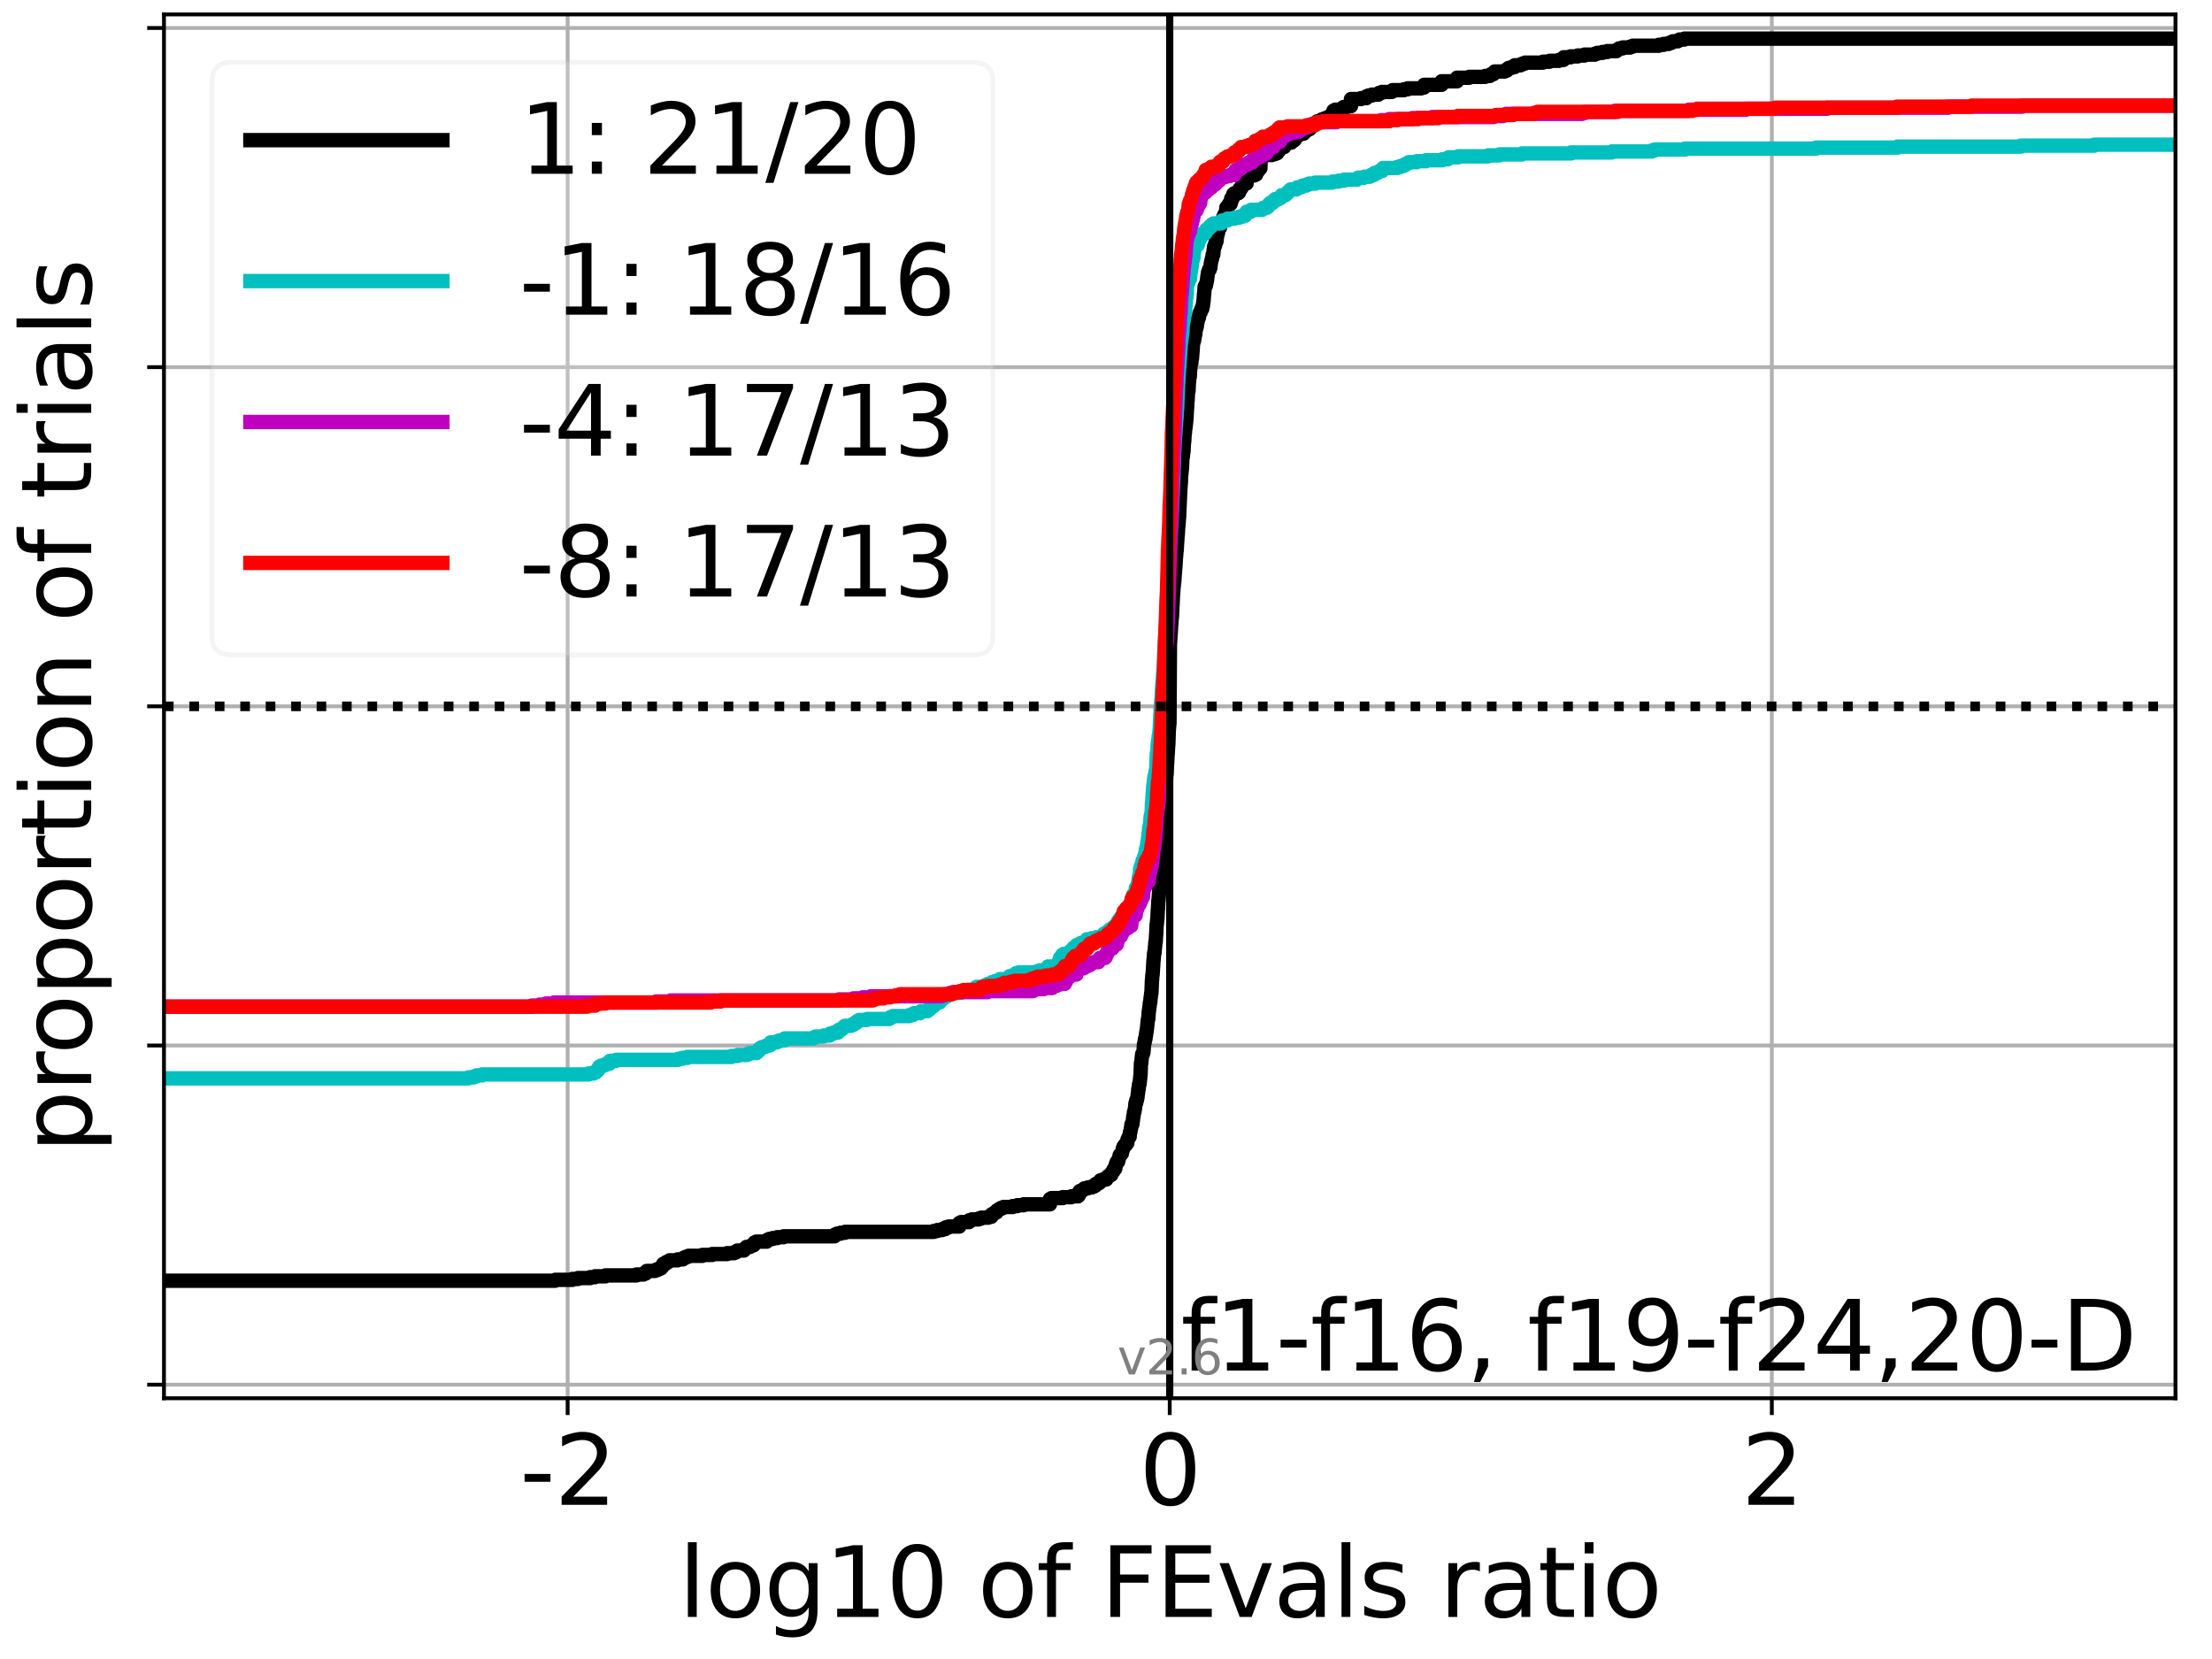 <?xml version="1.0" encoding="utf-8" standalone="no"?>
<!DOCTYPE svg PUBLIC "-//W3C//DTD SVG 1.1//EN"
  "http://www.w3.org/Graphics/SVG/1.1/DTD/svg11.dtd">
<svg xmlns:xlink="http://www.w3.org/1999/xlink" width="460.8pt" height="345.6pt" viewBox="0 0 460.8 345.6" xmlns="http://www.w3.org/2000/svg" version="1.1">
 <defs>
  <style type="text/css">*{stroke-linejoin: round; stroke-linecap: butt}</style>
 </defs>
 <g id="figure_1">
  <g id="patch_1">
   <path d="M 0 345.6 
L 460.8 345.6 
L 460.8 0 
L 0 0 
z
" style="fill: #ffffff"/>
  </g>
  <g id="axes_1">
   <g id="patch_2">
    <path d="M 34.16 291.28 
L 453.192 291.28 
L 453.192 3 
L 34.16 3 
z
" style="fill: #ffffff"/>
   </g>
   <g id="matplotlib.axis_1">
    <g id="xtick_1">
     <g id="line2d_1">
      <path d="M 118.249 291.28 
L 118.249 3 
" clip-path="url(#p7c7f54fd90)" style="fill: none; stroke: #b0b0b0; stroke-width: 0.8; stroke-linecap: square"/>
     </g>
     <g id="line2d_2">
      <defs>
       <path id="m4636e23a59" d="M 0 0 
L 0 3.5 
" style="stroke: #000000; stroke-width: 0.8"/>
      </defs>
      <g>
       <use xlink:href="#m4636e23a59" x="118.249" y="291.28" style="stroke: #000000; stroke-width: 0.8"/>
      </g>
     </g>
     <g id="text_1">
      <!-- -2 -->
      <g transform="translate(108.278 313.477)scale(0.2 -0.2)">
       <defs>
        <path id="DejaVuSans-2d" d="M 313 2009 
L 1997 2009 
L 1997 1497 
L 313 1497 
L 313 2009 
z
" transform="scale(0.016)"/>
        <path id="DejaVuSans-32" d="M 1228 531 
L 3431 531 
L 3431 0 
L 469 0 
L 469 531 
Q 828 903 1448 1529 
Q 2069 2156 2228 2338 
Q 2531 2678 2651 2914 
Q 2772 3150 2772 3378 
Q 2772 3750 2511 3984 
Q 2250 4219 1831 4219 
Q 1534 4219 1204 4116 
Q 875 4013 500 3803 
L 500 4441 
Q 881 4594 1212 4672 
Q 1544 4750 1819 4750 
Q 2544 4750 2975 4387 
Q 3406 4025 3406 3419 
Q 3406 3131 3298 2873 
Q 3191 2616 2906 2266 
Q 2828 2175 2409 1742 
Q 1991 1309 1228 531 
z
" transform="scale(0.016)"/>
       </defs>
       <use xlink:href="#DejaVuSans-2d"/>
       <use xlink:href="#DejaVuSans-32" x="36.084"/>
      </g>
     </g>
    </g>
    <g id="xtick_2">
     <g id="line2d_3">
      <path d="M 243.676 291.28 
L 243.676 3 
" clip-path="url(#p7c7f54fd90)" style="fill: none; stroke: #b0b0b0; stroke-width: 0.8; stroke-linecap: square"/>
     </g>
     <g id="line2d_4">
      <g>
       <use xlink:href="#m4636e23a59" x="243.676" y="291.28" style="stroke: #000000; stroke-width: 0.8"/>
      </g>
     </g>
     <g id="text_2">
      <!-- 0 -->
      <g transform="translate(237.314 313.477)scale(0.2 -0.2)">
       <defs>
        <path id="DejaVuSans-30" d="M 2034 4250 
Q 1547 4250 1301 3770 
Q 1056 3291 1056 2328 
Q 1056 1369 1301 889 
Q 1547 409 2034 409 
Q 2525 409 2770 889 
Q 3016 1369 3016 2328 
Q 3016 3291 2770 3770 
Q 2525 4250 2034 4250 
z
M 2034 4750 
Q 2819 4750 3233 4129 
Q 3647 3509 3647 2328 
Q 3647 1150 3233 529 
Q 2819 -91 2034 -91 
Q 1250 -91 836 529 
Q 422 1150 422 2328 
Q 422 3509 836 4129 
Q 1250 4750 2034 4750 
z
" transform="scale(0.016)"/>
       </defs>
       <use xlink:href="#DejaVuSans-30"/>
      </g>
     </g>
    </g>
    <g id="xtick_3">
     <g id="line2d_5">
      <path d="M 369.103 291.28 
L 369.103 3 
" clip-path="url(#p7c7f54fd90)" style="fill: none; stroke: #b0b0b0; stroke-width: 0.8; stroke-linecap: square"/>
     </g>
     <g id="line2d_6">
      <g>
       <use xlink:href="#m4636e23a59" x="369.103" y="291.28" style="stroke: #000000; stroke-width: 0.8"/>
      </g>
     </g>
     <g id="text_3">
      <!-- 2 -->
      <g transform="translate(362.741 313.477)scale(0.2 -0.2)">
       <use xlink:href="#DejaVuSans-32"/>
      </g>
     </g>
    </g>
    <g id="text_4">
     <!-- log10 of FEvals ratio -->
     <g transform="translate(141.371 336.833)scale(0.2 -0.2)">
      <defs>
       <path id="DejaVuSans-6c" d="M 603 4863 
L 1178 4863 
L 1178 0 
L 603 0 
L 603 4863 
z
" transform="scale(0.016)"/>
       <path id="DejaVuSans-6f" d="M 1959 3097 
Q 1497 3097 1228 2736 
Q 959 2375 959 1747 
Q 959 1119 1226 758 
Q 1494 397 1959 397 
Q 2419 397 2687 759 
Q 2956 1122 2956 1747 
Q 2956 2369 2687 2733 
Q 2419 3097 1959 3097 
z
M 1959 3584 
Q 2709 3584 3137 3096 
Q 3566 2609 3566 1747 
Q 3566 888 3137 398 
Q 2709 -91 1959 -91 
Q 1206 -91 779 398 
Q 353 888 353 1747 
Q 353 2609 779 3096 
Q 1206 3584 1959 3584 
z
" transform="scale(0.016)"/>
       <path id="DejaVuSans-67" d="M 2906 1791 
Q 2906 2416 2648 2759 
Q 2391 3103 1925 3103 
Q 1463 3103 1205 2759 
Q 947 2416 947 1791 
Q 947 1169 1205 825 
Q 1463 481 1925 481 
Q 2391 481 2648 825 
Q 2906 1169 2906 1791 
z
M 3481 434 
Q 3481 -459 3084 -895 
Q 2688 -1331 1869 -1331 
Q 1566 -1331 1297 -1286 
Q 1028 -1241 775 -1147 
L 775 -588 
Q 1028 -725 1275 -790 
Q 1522 -856 1778 -856 
Q 2344 -856 2625 -561 
Q 2906 -266 2906 331 
L 2906 616 
Q 2728 306 2450 153 
Q 2172 0 1784 0 
Q 1141 0 747 490 
Q 353 981 353 1791 
Q 353 2603 747 3093 
Q 1141 3584 1784 3584 
Q 2172 3584 2450 3431 
Q 2728 3278 2906 2969 
L 2906 3500 
L 3481 3500 
L 3481 434 
z
" transform="scale(0.016)"/>
       <path id="DejaVuSans-31" d="M 794 531 
L 1825 531 
L 1825 4091 
L 703 3866 
L 703 4441 
L 1819 4666 
L 2450 4666 
L 2450 531 
L 3481 531 
L 3481 0 
L 794 0 
L 794 531 
z
" transform="scale(0.016)"/>
       <path id="DejaVuSans-20" transform="scale(0.016)"/>
       <path id="DejaVuSans-66" d="M 2375 4863 
L 2375 4384 
L 1825 4384 
Q 1516 4384 1395 4259 
Q 1275 4134 1275 3809 
L 1275 3500 
L 2222 3500 
L 2222 3053 
L 1275 3053 
L 1275 0 
L 697 0 
L 697 3053 
L 147 3053 
L 147 3500 
L 697 3500 
L 697 3744 
Q 697 4328 969 4595 
Q 1241 4863 1831 4863 
L 2375 4863 
z
" transform="scale(0.016)"/>
       <path id="DejaVuSans-46" d="M 628 4666 
L 3309 4666 
L 3309 4134 
L 1259 4134 
L 1259 2759 
L 3109 2759 
L 3109 2228 
L 1259 2228 
L 1259 0 
L 628 0 
L 628 4666 
z
" transform="scale(0.016)"/>
       <path id="DejaVuSans-45" d="M 628 4666 
L 3578 4666 
L 3578 4134 
L 1259 4134 
L 1259 2753 
L 3481 2753 
L 3481 2222 
L 1259 2222 
L 1259 531 
L 3634 531 
L 3634 0 
L 628 0 
L 628 4666 
z
" transform="scale(0.016)"/>
       <path id="DejaVuSans-76" d="M 191 3500 
L 800 3500 
L 1894 563 
L 2988 3500 
L 3597 3500 
L 2284 0 
L 1503 0 
L 191 3500 
z
" transform="scale(0.016)"/>
       <path id="DejaVuSans-61" d="M 2194 1759 
Q 1497 1759 1228 1600 
Q 959 1441 959 1056 
Q 959 750 1161 570 
Q 1363 391 1709 391 
Q 2188 391 2477 730 
Q 2766 1069 2766 1631 
L 2766 1759 
L 2194 1759 
z
M 3341 1997 
L 3341 0 
L 2766 0 
L 2766 531 
Q 2569 213 2275 61 
Q 1981 -91 1556 -91 
Q 1019 -91 701 211 
Q 384 513 384 1019 
Q 384 1609 779 1909 
Q 1175 2209 1959 2209 
L 2766 2209 
L 2766 2266 
Q 2766 2663 2505 2880 
Q 2244 3097 1772 3097 
Q 1472 3097 1187 3025 
Q 903 2953 641 2809 
L 641 3341 
Q 956 3463 1253 3523 
Q 1550 3584 1831 3584 
Q 2591 3584 2966 3190 
Q 3341 2797 3341 1997 
z
" transform="scale(0.016)"/>
       <path id="DejaVuSans-73" d="M 2834 3397 
L 2834 2853 
Q 2591 2978 2328 3040 
Q 2066 3103 1784 3103 
Q 1356 3103 1142 2972 
Q 928 2841 928 2578 
Q 928 2378 1081 2264 
Q 1234 2150 1697 2047 
L 1894 2003 
Q 2506 1872 2764 1633 
Q 3022 1394 3022 966 
Q 3022 478 2636 193 
Q 2250 -91 1575 -91 
Q 1294 -91 989 -36 
Q 684 19 347 128 
L 347 722 
Q 666 556 975 473 
Q 1284 391 1588 391 
Q 1994 391 2212 530 
Q 2431 669 2431 922 
Q 2431 1156 2273 1281 
Q 2116 1406 1581 1522 
L 1381 1569 
Q 847 1681 609 1914 
Q 372 2147 372 2553 
Q 372 3047 722 3315 
Q 1072 3584 1716 3584 
Q 2034 3584 2315 3537 
Q 2597 3491 2834 3397 
z
" transform="scale(0.016)"/>
       <path id="DejaVuSans-72" d="M 2631 2963 
Q 2534 3019 2420 3045 
Q 2306 3072 2169 3072 
Q 1681 3072 1420 2755 
Q 1159 2438 1159 1844 
L 1159 0 
L 581 0 
L 581 3500 
L 1159 3500 
L 1159 2956 
Q 1341 3275 1631 3429 
Q 1922 3584 2338 3584 
Q 2397 3584 2469 3576 
Q 2541 3569 2628 3553 
L 2631 2963 
z
" transform="scale(0.016)"/>
       <path id="DejaVuSans-74" d="M 1172 4494 
L 1172 3500 
L 2356 3500 
L 2356 3053 
L 1172 3053 
L 1172 1153 
Q 1172 725 1289 603 
Q 1406 481 1766 481 
L 2356 481 
L 2356 0 
L 1766 0 
Q 1100 0 847 248 
Q 594 497 594 1153 
L 594 3053 
L 172 3053 
L 172 3500 
L 594 3500 
L 594 4494 
L 1172 4494 
z
" transform="scale(0.016)"/>
       <path id="DejaVuSans-69" d="M 603 3500 
L 1178 3500 
L 1178 0 
L 603 0 
L 603 3500 
z
M 603 4863 
L 1178 4863 
L 1178 4134 
L 603 4134 
L 603 4863 
z
" transform="scale(0.016)"/>
      </defs>
      <use xlink:href="#DejaVuSans-6c"/>
      <use xlink:href="#DejaVuSans-6f" x="27.783"/>
      <use xlink:href="#DejaVuSans-67" x="88.965"/>
      <use xlink:href="#DejaVuSans-31" x="152.441"/>
      <use xlink:href="#DejaVuSans-30" x="216.064"/>
      <use xlink:href="#DejaVuSans-20" x="279.688"/>
      <use xlink:href="#DejaVuSans-6f" x="311.475"/>
      <use xlink:href="#DejaVuSans-66" x="372.656"/>
      <use xlink:href="#DejaVuSans-20" x="407.861"/>
      <use xlink:href="#DejaVuSans-46" x="439.648"/>
      <use xlink:href="#DejaVuSans-45" x="497.168"/>
      <use xlink:href="#DejaVuSans-76" x="560.352"/>
      <use xlink:href="#DejaVuSans-61" x="619.531"/>
      <use xlink:href="#DejaVuSans-6c" x="680.811"/>
      <use xlink:href="#DejaVuSans-73" x="708.594"/>
      <use xlink:href="#DejaVuSans-20" x="760.693"/>
      <use xlink:href="#DejaVuSans-72" x="792.48"/>
      <use xlink:href="#DejaVuSans-61" x="833.594"/>
      <use xlink:href="#DejaVuSans-74" x="894.873"/>
      <use xlink:href="#DejaVuSans-69" x="934.082"/>
      <use xlink:href="#DejaVuSans-6f" x="961.865"/>
     </g>
    </g>
   </g>
   <g id="matplotlib.axis_2">
    <g id="ytick_1">
     <g id="line2d_7">
      <path d="M 34.16 288.454 
L 453.192 288.454 
" clip-path="url(#p7c7f54fd90)" style="fill: none; stroke: #b0b0b0; stroke-width: 0.8; stroke-linecap: square"/>
     </g>
     <g id="line2d_8">
      <defs>
       <path id="m53a1eb40f2" d="M 0 0 
L -3.5 0 
" style="stroke: #000000; stroke-width: 0.8"/>
      </defs>
      <g>
       <use xlink:href="#m53a1eb40f2" x="34.16" y="288.454" style="stroke: #000000; stroke-width: 0.8"/>
      </g>
     </g>
    </g>
    <g id="ytick_2">
     <g id="line2d_9">
      <path d="M 34.16 217.797 
L 453.192 217.797 
" clip-path="url(#p7c7f54fd90)" style="fill: none; stroke: #b0b0b0; stroke-width: 0.8; stroke-linecap: square"/>
     </g>
     <g id="line2d_10">
      <g>
       <use xlink:href="#m53a1eb40f2" x="34.16" y="217.797" style="stroke: #000000; stroke-width: 0.8"/>
      </g>
     </g>
    </g>
    <g id="ytick_3">
     <g id="line2d_11">
      <path d="M 34.16 147.14 
L 453.192 147.14 
" clip-path="url(#p7c7f54fd90)" style="fill: none; stroke: #b0b0b0; stroke-width: 0.8; stroke-linecap: square"/>
     </g>
     <g id="line2d_12">
      <g>
       <use xlink:href="#m53a1eb40f2" x="34.16" y="147.14" style="stroke: #000000; stroke-width: 0.8"/>
      </g>
     </g>
    </g>
    <g id="ytick_4">
     <g id="line2d_13">
      <path d="M 34.16 76.483 
L 453.192 76.483 
" clip-path="url(#p7c7f54fd90)" style="fill: none; stroke: #b0b0b0; stroke-width: 0.8; stroke-linecap: square"/>
     </g>
     <g id="line2d_14">
      <g>
       <use xlink:href="#m53a1eb40f2" x="34.16" y="76.483" style="stroke: #000000; stroke-width: 0.8"/>
      </g>
     </g>
    </g>
    <g id="ytick_5">
     <g id="line2d_15">
      <path d="M 34.16 5.826 
L 453.192 5.826 
" clip-path="url(#p7c7f54fd90)" style="fill: none; stroke: #b0b0b0; stroke-width: 0.8; stroke-linecap: square"/>
     </g>
     <g id="line2d_16">
      <g>
       <use xlink:href="#m53a1eb40f2" x="34.16" y="5.826" style="stroke: #000000; stroke-width: 0.8"/>
      </g>
     </g>
    </g>
    <g id="text_5">
     <!-- proportion of trials -->
     <g transform="translate(19.001 240.146)rotate(-90)scale(0.2 -0.2)">
      <defs>
       <path id="DejaVuSans-70" d="M 1159 525 
L 1159 -1331 
L 581 -1331 
L 581 3500 
L 1159 3500 
L 1159 2969 
Q 1341 3281 1617 3432 
Q 1894 3584 2278 3584 
Q 2916 3584 3314 3078 
Q 3713 2572 3713 1747 
Q 3713 922 3314 415 
Q 2916 -91 2278 -91 
Q 1894 -91 1617 61 
Q 1341 213 1159 525 
z
M 3116 1747 
Q 3116 2381 2855 2742 
Q 2594 3103 2138 3103 
Q 1681 3103 1420 2742 
Q 1159 2381 1159 1747 
Q 1159 1113 1420 752 
Q 1681 391 2138 391 
Q 2594 391 2855 752 
Q 3116 1113 3116 1747 
z
" transform="scale(0.016)"/>
       <path id="DejaVuSans-6e" d="M 3513 2113 
L 3513 0 
L 2938 0 
L 2938 2094 
Q 2938 2591 2744 2837 
Q 2550 3084 2163 3084 
Q 1697 3084 1428 2787 
Q 1159 2491 1159 1978 
L 1159 0 
L 581 0 
L 581 3500 
L 1159 3500 
L 1159 2956 
Q 1366 3272 1645 3428 
Q 1925 3584 2291 3584 
Q 2894 3584 3203 3211 
Q 3513 2838 3513 2113 
z
" transform="scale(0.016)"/>
      </defs>
      <use xlink:href="#DejaVuSans-70"/>
      <use xlink:href="#DejaVuSans-72" x="63.477"/>
      <use xlink:href="#DejaVuSans-6f" x="102.34"/>
      <use xlink:href="#DejaVuSans-70" x="163.521"/>
      <use xlink:href="#DejaVuSans-6f" x="226.998"/>
      <use xlink:href="#DejaVuSans-72" x="288.18"/>
      <use xlink:href="#DejaVuSans-74" x="329.293"/>
      <use xlink:href="#DejaVuSans-69" x="368.502"/>
      <use xlink:href="#DejaVuSans-6f" x="396.285"/>
      <use xlink:href="#DejaVuSans-6e" x="457.467"/>
      <use xlink:href="#DejaVuSans-20" x="520.846"/>
      <use xlink:href="#DejaVuSans-6f" x="552.633"/>
      <use xlink:href="#DejaVuSans-66" x="613.814"/>
      <use xlink:href="#DejaVuSans-20" x="649.02"/>
      <use xlink:href="#DejaVuSans-74" x="680.807"/>
      <use xlink:href="#DejaVuSans-72" x="720.016"/>
      <use xlink:href="#DejaVuSans-69" x="761.129"/>
      <use xlink:href="#DejaVuSans-61" x="788.912"/>
      <use xlink:href="#DejaVuSans-6c" x="850.191"/>
      <use xlink:href="#DejaVuSans-73" x="877.975"/>
     </g>
    </g>
   </g>
   <g id="line2d_17">
    <path d="M 34.16 266.799 
L 115.659 266.799 
L 115.659 266.613 
L 119.208 266.613 
L 119.208 266.428 
L 120.4 266.428 
L 120.4 266.243 
L 122.937 266.243 
L 122.937 266.058 
L 123.949 266.058 
L 123.949 265.873 
L 126.145 265.873 
L 126.145 265.688 
L 132.594 265.688 
L 132.594 265.503 
L 134.04 265.503 
L 134.04 265.318 
L 134.489 265.318 
L 134.532 264.948 
L 134.742 264.948 
L 134.742 264.763 
L 136.438 264.763 
L 136.438 264.578 
L 136.926 264.578 
L 136.926 264.392 
L 137.336 264.392 
L 137.336 264.207 
L 137.73 264.207 
L 137.73 264.022 
L 137.889 264.022 
L 137.889 263.837 
L 138.035 263.837 
L 138.082 263.467 
L 138.157 263.467 
L 138.157 263.282 
L 138.656 263.282 
L 138.656 263.097 
L 138.782 263.097 
L 138.782 262.912 
L 139.231 262.912 
L 139.231 262.727 
L 139.483 262.727 
L 139.483 262.542 
L 141.179 262.542 
L 141.179 262.356 
L 142.254 262.356 
L 142.254 262.171 
L 142.471 262.171 
L 142.471 261.986 
L 142.898 261.986 
L 142.898 261.801 
L 143.398 261.801 
L 143.398 261.616 
L 146.283 261.616 
L 146.283 261.431 
L 148.344 261.431 
L 148.344 261.246 
L 151.468 261.246 
L 151.468 261.061 
L 152.914 261.061 
L 152.914 260.876 
L 153.363 260.876 
L 153.363 260.691 
L 153.616 260.691 
L 153.616 260.506 
L 154.967 260.506 
L 155.07 260.135 
L 155.312 260.135 
L 155.312 259.95 
L 155.485 259.95 
L 155.485 259.765 
L 156.229 259.765 
L 156.229 259.58 
L 156.603 259.58 
L 156.603 259.395 
L 157.03 259.395 
L 157.058 259.025 
L 157.165 259.025 
L 157.165 258.84 
L 157.53 258.84 
L 157.53 258.655 
L 159.708 258.655 
L 159.811 258.285 
L 160.226 258.285 
L 160.226 258.099 
L 160.97 258.099 
L 160.97 257.914 
L 161.906 257.914 
L 161.906 257.729 
L 163.251 257.729 
L 163.251 257.544 
L 173.841 257.544 
L 173.944 257.174 
L 174.359 257.174 
L 174.359 256.989 
L 175.103 256.989 
L 175.103 256.804 
L 176.039 256.804 
L 176.039 256.619 
L 194.515 256.619 
L 194.515 256.434 
L 195.254 256.434 
L 195.254 256.249 
L 196.21 256.249 
L 196.21 256.064 
L 196.873 256.064 
L 196.971 255.693 
L 197.629 255.693 
L 197.629 255.508 
L 199.841 255.508 
L 199.841 254.768 
L 200.197 254.768 
L 200.197 254.583 
L 201.855 254.583 
L 201.882 254.213 
L 202.448 254.213 
L 202.448 254.028 
L 203.866 254.028 
L 203.866 253.843 
L 204.404 253.843 
L 204.404 253.657 
L 205.883 253.657 
L 205.883 253.472 
L 206.528 253.472 
L 206.639 252.917 
L 207.009 252.917 
L 207.009 252.732 
L 207.267 252.732 
L 207.267 252.547 
L 207.615 252.547 
L 207.648 252.177 
L 207.92 252.177 
L 207.92 251.992 
L 208.208 251.992 
L 208.208 251.807 
L 208.57 251.807 
L 208.57 251.621 
L 209.017 251.621 
L 209.017 251.436 
L 210.953 251.436 
L 210.953 251.251 
L 211.927 251.251 
L 211.927 251.066 
L 213.26 251.066 
L 213.26 250.881 
L 218.72 250.881 
L 218.72 249.771 
L 219.027 249.771 
L 219.027 249.586 
L 221.366 249.586 
L 221.366 249.4 
L 223.164 249.4 
L 223.164 249.215 
L 224.574 249.215 
L 224.574 249.03 
L 224.736 249.03 
L 224.797 248.29 
L 224.951 248.29 
L 224.951 248.105 
L 225.427 248.105 
L 225.427 247.92 
L 225.667 247.92 
L 225.667 247.735 
L 225.891 247.735 
L 225.891 247.55 
L 226.624 247.55 
L 226.624 247.364 
L 227.41 247.364 
L 227.41 247.179 
L 227.899 247.179 
L 227.899 246.994 
L 228.227 246.994 
L 228.279 246.624 
L 228.724 246.624 
L 228.724 246.439 
L 229.03 246.439 
L 229.099 246.069 
L 229.23 246.069 
L 229.23 245.884 
L 229.786 245.884 
L 229.786 245.699 
L 230.471 245.699 
L 230.572 245.329 
L 230.681 245.329 
L 230.681 245.143 
L 230.87 245.143 
L 230.87 244.958 
L 231.168 244.958 
L 231.168 244.773 
L 231.483 244.773 
L 231.51 244.403 
L 231.61 244.403 
L 231.61 244.218 
L 231.797 244.218 
L 231.797 244.033 
L 231.932 244.033 
L 231.966 243.663 
L 232.054 243.663 
L 232.054 243.478 
L 232.321 243.478 
L 232.416 242.737 
L 232.449 242.737 
L 232.449 242.552 
L 232.566 242.552 
L 232.589 242.182 
L 232.694 242.182 
L 232.694 241.997 
L 232.93 241.997 
L 233.035 241.442 
L 233.06 241.442 
L 233.167 241.072 
L 233.173 241.072 
L 233.228 240.701 
L 233.326 240.701 
L 233.326 240.516 
L 233.522 240.516 
L 233.522 240.331 
L 233.692 240.331 
L 233.803 239.776 
L 233.833 239.776 
L 233.913 239.221 
L 234.037 239.221 
L 234.049 238.85 
L 234.202 238.85 
L 234.202 238.665 
L 234.319 238.665 
L 234.319 238.48 
L 234.578 238.48 
L 234.635 238.11 
L 234.839 238.11 
L 234.885 237.37 
L 234.96 237.37 
L 235.06 237 
L 235.142 237 
L 235.142 236.815 
L 235.328 236.815 
L 235.382 235.889 
L 235.46 235.889 
L 235.57 235.149 
L 235.612 235.149 
L 235.698 234.223 
L 235.887 234.223 
L 235.968 233.483 
L 235.999 233.483 
L 236.083 232.558 
L 236.13 232.558 
L 236.239 231.632 
L 236.316 231.632 
L 236.427 230.892 
L 236.449 230.892 
L 236.552 229.781 
L 236.676 229.781 
L 236.705 229.226 
L 236.831 229.226 
L 236.908 228.671 
L 236.946 228.671 
L 237.035 227.745 
L 237.075 227.745 
L 237.137 226.82 
L 237.216 226.82 
L 237.275 225.894 
L 237.373 225.894 
L 237.476 224.969 
L 237.485 224.969 
L 237.589 223.858 
L 237.598 223.858 
L 237.686 221.452 
L 237.752 221.452 
L 237.863 220.157 
L 237.863 220.157 
L 237.933 219.601 
L 238.091 219.601 
L 238.165 219.231 
L 238.204 219.231 
L 238.314 217.566 
L 238.333 217.566 
L 238.386 217.195 
L 238.453 217.195 
L 238.515 216.455 
L 238.61 216.455 
L 238.696 215.715 
L 238.725 215.715 
L 238.804 214.974 
L 238.843 214.974 
L 238.953 214.049 
L 238.957 214.049 
L 239.062 212.938 
L 239.07 212.938 
L 239.157 212.198 
L 239.222 212.198 
L 239.309 210.717 
L 239.34 210.717 
L 239.434 209.792 
L 239.462 209.792 
L 239.546 208.866 
L 239.61 208.866 
L 239.706 207.756 
L 239.724 207.756 
L 239.826 206.83 
L 239.869 206.83 
L 239.97 204.239 
L 239.991 204.239 
L 240.063 203.129 
L 240.102 203.129 
L 240.207 201.463 
L 240.214 201.463 
L 240.297 199.982 
L 240.327 199.982 
L 240.429 198.502 
L 240.508 198.502 
L 240.607 197.206 
L 240.626 197.206 
L 240.689 196.281 
L 240.747 196.281 
L 240.843 194.615 
L 240.86 194.615 
L 240.945 192.579 
L 240.988 192.579 
L 241.077 191.468 
L 241.104 191.468 
L 241.2 189.432 
L 241.22 189.432 
L 241.313 187.581 
L 241.347 187.581 
L 241.436 186.101 
L 241.465 186.101 
L 241.57 183.51 
L 241.602 183.51 
L 241.701 181.103 
L 241.72 181.103 
L 241.831 179.808 
L 241.868 179.808 
L 241.971 178.142 
L 242.024 178.142 
L 242.132 175.181 
L 242.147 175.181 
L 242.255 172.96 
L 242.261 172.96 
L 242.369 171.479 
L 242.374 171.479 
L 242.473 170.183 
L 242.501 170.183 
L 242.603 168.888 
L 242.643 168.888 
L 242.754 165.926 
L 242.776 165.926 
L 242.884 162.965 
L 242.893 162.965 
L 242.965 161.299 
L 243.017 161.299 
L 243.123 159.078 
L 243.136 159.078 
L 243.229 157.042 
L 243.26 157.042 
L 243.35 155.191 
L 243.377 155.191 
L 243.488 152.045 
L 243.49 152.045 
L 243.598 150.749 
L 243.623 150.749 
L 243.723 133.721 
L 243.756 133.721 
L 243.863 131.87 
L 243.884 131.87 
L 243.976 130.019 
L 244.005 130.019 
L 244.089 128.539 
L 244.131 128.539 
L 244.237 126.133 
L 244.257 126.133 
L 244.349 123.912 
L 244.373 123.912 
L 244.472 122.246 
L 244.495 122.246 
L 244.606 121.135 
L 244.623 121.135 
L 244.727 119.47 
L 244.748 119.47 
L 244.857 117.804 
L 244.872 117.804 
L 244.973 115.953 
L 244.997 115.953 
L 245.095 114.657 
L 245.123 114.657 
L 245.22 112.806 
L 245.237 112.806 
L 245.326 111.326 
L 245.355 111.326 
L 245.452 109.475 
L 245.488 109.475 
L 245.596 107.809 
L 245.619 107.809 
L 245.729 105.218 
L 245.734 105.218 
L 245.837 102.812 
L 245.848 102.812 
L 245.958 100.776 
L 245.985 100.776 
L 246.059 98.74 
L 246.099 98.74 
L 246.209 97.629 
L 246.217 97.629 
L 246.323 95.223 
L 246.389 95.223 
L 246.497 94.113 
L 246.54 94.113 
L 246.639 92.077 
L 246.685 92.077 
L 246.779 90.411 
L 246.81 90.411 
L 246.904 89.3 
L 246.932 89.3 
L 247.035 88.375 
L 247.043 88.375 
L 247.144 87.264 
L 247.16 87.264 
L 247.257 85.228 
L 247.274 85.228 
L 247.363 83.563 
L 247.388 83.563 
L 247.494 81.527 
L 247.582 81.527 
L 247.669 79.491 
L 247.714 79.491 
L 247.76 78.565 
L 247.839 78.565 
L 247.947 76.714 
L 247.975 76.714 
L 248.04 75.604 
L 248.182 75.604 
L 248.234 74.679 
L 248.31 74.679 
L 248.418 73.198 
L 248.432 73.198 
L 248.541 71.347 
L 248.623 71.347 
L 248.67 70.977 
L 248.737 70.977 
L 248.847 70.236 
L 248.872 70.236 
L 248.919 69.681 
L 248.993 69.681 
L 249.075 68.571 
L 249.167 68.571 
L 249.259 68.015 
L 249.319 68.015 
L 249.401 67.09 
L 249.471 67.09 
L 249.531 66.535 
L 249.61 66.535 
L 249.654 66.165 
L 249.76 66.165 
L 249.841 65.424 
L 249.889 65.424 
L 249.968 65.054 
L 250.125 65.054 
L 250.215 64.499 
L 250.35 64.499 
L 250.35 64.314 
L 250.461 64.314 
L 250.496 63.758 
L 250.583 63.758 
L 250.694 62.648 
L 250.731 62.648 
L 250.822 61.167 
L 250.862 61.167 
L 250.952 59.687 
L 251.046 59.687 
L 251.046 59.501 
L 251.212 59.501 
L 251.297 58.946 
L 251.325 58.946 
L 251.426 58.391 
L 251.441 58.391 
L 251.537 57.465 
L 251.56 57.465 
L 251.657 56.725 
L 251.704 56.725 
L 251.803 56.355 
L 251.85 56.355 
L 251.85 56.17 
L 251.999 56.17 
L 252.07 55.8 
L 252.13 55.8 
L 252.234 54.874 
L 252.243 54.874 
L 252.349 54.319 
L 252.359 54.319 
L 252.435 53.949 
L 252.477 53.949 
L 252.578 53.394 
L 252.609 53.394 
L 252.621 53.023 
L 252.752 53.023 
L 252.84 51.913 
L 252.866 51.913 
L 252.924 51.358 
L 252.984 51.358 
L 252.984 51.173 
L 253.115 51.173 
L 253.201 50.617 
L 253.273 50.617 
L 253.281 50.247 
L 253.426 50.247 
L 253.536 49.137 
L 253.572 49.137 
L 253.66 48.581 
L 253.723 48.581 
L 253.826 47.656 
L 254 47.656 
L 254 47.471 
L 254.13 47.471 
L 254.237 46.545 
L 254.262 46.545 
L 254.262 46.36 
L 254.377 46.36 
L 254.377 46.175 
L 254.615 46.175 
L 254.617 45.805 
L 254.734 45.805 
L 254.821 45.25 
L 254.939 45.25 
L 254.975 44.88 
L 255.058 44.88 
L 255.058 44.694 
L 255.264 44.694 
L 255.367 44.139 
L 255.399 44.139 
L 255.487 43.214 
L 255.659 43.214 
L 255.659 43.029 
L 255.774 43.029 
L 255.774 42.844 
L 256.006 42.844 
L 256.022 42.473 
L 256.359 42.473 
L 256.455 42.103 
L 256.477 42.103 
L 256.477 41.363 
L 256.763 41.363 
L 256.794 40.993 
L 256.878 40.993 
L 256.916 40.437 
L 257.123 40.437 
L 257.123 40.252 
L 257.958 40.252 
L 257.958 40.067 
L 258.147 40.067 
L 258.227 39.327 
L 258.521 39.327 
L 258.521 39.142 
L 258.66 39.142 
L 258.743 38.587 
L 258.8 38.587 
L 258.8 38.402 
L 259.035 38.402 
L 259.035 38.216 
L 259.685 38.216 
L 259.685 37.476 
L 259.825 37.476 
L 259.833 37.106 
L 260.011 37.106 
L 260.051 36.736 
L 260.439 36.736 
L 260.439 36.551 
L 261.261 36.551 
L 261.261 36.366 
L 261.679 36.366 
L 261.707 35.81 
L 261.929 35.81 
L 261.929 35.625 
L 262.112 35.625 
L 262.112 35.44 
L 262.229 35.44 
L 262.247 35.07 
L 262.555 35.07 
L 262.625 33.219 
L 262.76 33.219 
L 262.844 32.664 
L 262.964 32.664 
L 262.964 32.479 
L 263.098 32.479 
L 263.098 32.294 
L 264.957 32.294 
L 264.957 32.109 
L 265.578 32.109 
L 265.578 31.924 
L 266.065 31.924 
L 266.114 31.553 
L 266.204 31.553 
L 266.204 31.368 
L 266.478 31.368 
L 266.478 31.183 
L 266.612 31.183 
L 266.691 30.628 
L 267.52 30.628 
L 267.52 30.258 
L 267.698 30.258 
L 267.698 30.073 
L 267.852 30.073 
L 267.852 29.888 
L 268.221 29.888 
L 268.221 29.702 
L 269.006 29.702 
L 269.037 29.332 
L 269.483 29.332 
L 269.483 29.147 
L 269.704 29.147 
L 269.79 28.777 
L 269.924 28.777 
L 269.924 28.592 
L 270.04 28.592 
L 270.04 28.407 
L 270.278 28.407 
L 270.278 28.222 
L 270.528 28.222 
L 270.528 28.037 
L 270.826 28.037 
L 270.826 27.852 
L 271.533 27.852 
L 271.533 27.667 
L 271.719 27.667 
L 271.719 27.296 
L 272.137 27.296 
L 272.137 27.111 
L 272.271 27.111 
L 272.271 26.926 
L 272.795 26.926 
L 272.795 26.741 
L 272.917 26.741 
L 272.988 26.186 
L 273.615 26.186 
L 273.627 25.816 
L 273.88 25.816 
L 273.88 25.631 
L 274.236 25.631 
L 274.236 25.445 
L 274.438 25.445 
L 274.438 25.26 
L 275.142 25.26 
L 275.142 25.075 
L 275.34 25.075 
L 275.34 24.89 
L 275.842 24.89 
L 275.842 24.705 
L 276.337 24.705 
L 276.337 24.52 
L 276.873 24.52 
L 276.873 24.335 
L 277.018 24.335 
L 277.018 24.15 
L 277.408 24.15 
L 277.408 23.965 
L 277.576 23.965 
L 277.643 23.41 
L 277.772 23.41 
L 277.797 23.039 
L 278.146 23.039 
L 278.146 22.854 
L 279.381 22.854 
L 279.381 22.669 
L 279.711 22.669 
L 279.711 22.484 
L 279.879 22.484 
L 279.879 22.299 
L 280.643 22.299 
L 280.643 22.114 
L 281.433 22.114 
L 281.433 20.633 
L 283.515 20.633 
L 283.515 20.448 
L 284.641 20.448 
L 284.641 20.078 
L 285.077 20.078 
L 285.077 19.893 
L 285.818 19.893 
L 285.818 19.708 
L 287.145 19.708 
L 287.145 19.523 
L 287.313 19.523 
L 287.313 19.338 
L 287.862 19.338 
L 287.862 19.153 
L 289.93 19.153 
L 289.93 18.967 
L 290.097 18.967 
L 290.097 18.782 
L 292.477 18.782 
L 292.477 18.597 
L 293.252 18.597 
L 293.252 18.412 
L 296.037 18.412 
L 296.037 18.227 
L 296.675 18.227 
L 296.675 17.672 
L 300.312 17.672 
L 300.312 16.931 
L 303.52 16.931 
L 303.52 16.191 
L 306.077 16.191 
L 306.077 16.006 
L 309.382 16.006 
L 309.382 15.821 
L 310.355 15.821 
L 310.355 15.636 
L 310.601 15.636 
L 310.601 15.451 
L 311.1 15.451 
L 311.1 15.266 
L 311.355 15.266 
L 311.355 14.896 
L 313.434 14.896 
L 313.434 14.71 
L 313.907 14.71 
L 313.907 14.525 
L 314.019 14.525 
L 314.019 14.34 
L 314.263 14.34 
L 314.263 14.155 
L 314.88 14.155 
L 314.88 13.97 
L 315.554 13.97 
L 315.554 13.6 
L 316.74 13.6 
L 316.74 13.415 
L 317.181 13.415 
L 317.181 13.23 
L 317.713 13.23 
L 317.713 13.045 
L 321.416 13.045 
L 321.416 12.86 
L 322.791 12.86 
L 322.791 12.674 
L 324.721 12.674 
L 324.721 12.489 
L 325.695 12.489 
L 325.754 11.934 
L 327.146 11.934 
L 327.146 11.749 
L 328.673 11.749 
L 328.673 11.564 
L 330.064 11.564 
L 330.064 11.379 
L 332.232 11.379 
L 332.232 11.194 
L 332.748 11.194 
L 332.748 11.009 
L 333.83 11.009 
L 333.83 10.824 
L 334.837 10.824 
L 334.837 10.639 
L 336.757 10.639 
L 336.757 10.453 
L 336.992 10.453 
L 336.992 10.268 
L 337.272 10.268 
L 337.272 10.083 
L 337.999 10.083 
L 337.999 9.898 
L 339.59 9.898 
L 339.59 9.713 
L 340.106 9.713 
L 340.106 9.528 
L 345.52 9.528 
L 345.52 9.343 
L 346.527 9.343 
L 346.527 9.158 
L 347.571 9.158 
L 347.571 8.973 
L 348.087 8.973 
L 348.087 8.788 
L 348.484 8.788 
L 348.484 8.603 
L 349.491 8.603 
L 349.491 8.417 
L 349.875 8.417 
L 349.875 8.232 
L 350.882 8.232 
L 350.882 8.047 
L 453.192 8.047 
L 453.192 8.047 
" clip-path="url(#p7c7f54fd90)" style="fill: none; stroke: #000000; stroke-width: 3; stroke-linecap: square"/>
   </g>
   <g id="line2d_18">
    <path clip-path="url(#p7c7f54fd90)" style="fill: none; stroke: #000000; stroke-width: 3; stroke-linecap: square"/>
   </g>
   <g id="line2d_19">
    <path d="M 34.16 224.635 
L 97.595 224.635 
L 97.595 224.432 
L 98.721 224.432 
L 98.721 224.229 
L 99.279 224.229 
L 99.279 224.027 
L 100.406 224.027 
L 100.406 223.824 
L 122.654 223.824 
L 122.654 223.622 
L 123.65 223.622 
L 123.65 223.419 
L 124.117 223.419 
L 124.117 223.216 
L 124.346 223.216 
L 124.346 223.014 
L 124.566 223.014 
L 124.575 222.609 
L 124.776 222.609 
L 124.828 222.203 
L 125.182 222.203 
L 125.182 222.001 
L 125.806 222.001 
L 125.806 221.798 
L 126.306 221.798 
L 126.306 221.596 
L 126.967 221.596 
L 127.073 220.988 
L 128.363 220.988 
L 128.363 220.785 
L 141.26 220.785 
L 141.26 220.583 
L 142.09 220.583 
L 142.09 220.38 
L 143.192 220.38 
L 143.192 220.177 
L 152.418 220.177 
L 152.418 219.975 
L 153.621 219.975 
L 153.621 219.772 
L 155.641 219.772 
L 155.641 219.57 
L 156.137 219.57 
L 156.137 219.367 
L 157.6 219.367 
L 157.6 219.164 
L 157.829 219.164 
L 157.829 218.962 
L 158.049 218.962 
L 158.058 218.557 
L 158.311 218.557 
L 158.311 218.354 
L 158.665 218.354 
L 158.665 218.151 
L 159.29 218.151 
L 159.29 217.949 
L 159.789 217.949 
L 159.789 217.746 
L 160.45 217.746 
L 160.556 217.138 
L 161.846 217.138 
L 161.846 216.936 
L 162.335 216.936 
L 162.335 216.733 
L 163.369 216.733 
L 163.462 216.328 
L 169.513 216.328 
L 169.513 216.125 
L 169.883 216.125 
L 169.883 215.923 
L 171.578 215.923 
L 171.578 215.72 
L 172.852 215.72 
L 172.897 215.315 
L 173.599 215.315 
L 173.599 215.112 
L 174.557 215.112 
L 174.557 214.91 
L 174.727 214.91 
L 174.743 214.505 
L 175.303 214.505 
L 175.303 214.302 
L 175.573 214.302 
L 175.573 214.099 
L 175.76 214.099 
L 175.76 213.897 
L 176.001 213.897 
L 176.001 213.694 
L 177.291 213.694 
L 177.291 213.492 
L 177.779 213.492 
L 177.779 213.289 
L 178.088 213.289 
L 178.088 213.086 
L 178.43 213.086 
L 178.43 212.884 
L 178.58 212.884 
L 178.58 212.681 
L 178.976 212.681 
L 178.976 212.479 
L 180.61 212.479 
L 180.61 212.276 
L 185.257 212.276 
L 185.257 212.073 
L 185.508 212.073 
L 185.508 211.871 
L 185.993 211.871 
L 185.993 211.668 
L 189.438 211.668 
L 189.438 211.466 
L 190.124 211.466 
L 190.124 211.263 
L 190.373 211.263 
L 190.373 211.06 
L 191.652 211.06 
L 191.652 210.858 
L 191.824 210.858 
L 191.824 210.655 
L 193.176 210.655 
L 193.176 210.453 
L 193.45 210.453 
L 193.45 210.25 
L 193.717 210.25 
L 193.717 210.047 
L 193.869 210.047 
L 193.869 209.845 
L 194.111 209.845 
L 194.111 209.642 
L 194.432 209.642 
L 194.432 209.44 
L 194.669 209.44 
L 194.693 209.034 
L 194.99 209.034 
L 194.99 208.832 
L 195.738 208.832 
L 195.796 208.427 
L 196.045 208.427 
L 196.045 208.224 
L 196.318 208.224 
L 196.354 207.819 
L 196.866 207.819 
L 196.866 207.616 
L 197.201 207.616 
L 197.201 207.414 
L 197.442 207.414 
L 197.442 207.211 
L 198.023 207.211 
L 198.023 207.008 
L 198.14 207.008 
L 198.14 206.806 
L 200.227 206.806 
L 200.227 206.603 
L 201.581 206.603 
L 201.581 206.401 
L 201.78 206.401 
L 201.78 206.198 
L 203.132 206.198 
L 203.132 205.995 
L 203.346 205.995 
L 203.405 205.59 
L 205.121 205.59 
L 205.121 205.388 
L 205.272 205.388 
L 205.272 205.185 
L 205.711 205.185 
L 205.711 204.982 
L 206.636 204.982 
L 206.702 204.577 
L 207.301 204.577 
L 207.301 204.375 
L 208.135 204.375 
L 208.135 204.172 
L 208.285 204.172 
L 208.285 203.969 
L 210.089 203.969 
L 210.091 203.564 
L 210.315 203.564 
L 210.315 203.362 
L 211.015 203.362 
L 211.015 203.159 
L 211.577 203.159 
L 211.63 202.754 
L 212.263 202.754 
L 212.263 202.551 
L 216.009 202.551 
L 216.009 202.349 
L 216.571 202.349 
L 216.571 202.146 
L 217.773 202.146 
L 217.773 201.943 
L 217.91 201.943 
L 217.91 201.741 
L 218.224 201.741 
L 218.315 201.336 
L 219.902 201.336 
L 219.902 201.133 
L 220.166 201.133 
L 220.166 200.93 
L 220.479 200.93 
L 220.561 200.323 
L 220.646 200.323 
L 220.724 199.917 
L 220.832 199.917 
L 220.84 199.512 
L 221.164 199.512 
L 221.202 199.107 
L 221.297 199.107 
L 221.297 198.904 
L 221.62 198.904 
L 221.62 198.702 
L 222.676 198.702 
L 222.676 198.499 
L 223.007 198.499 
L 223.007 198.094 
L 223.305 198.094 
L 223.305 197.891 
L 223.536 197.891 
L 223.574 197.486 
L 224.007 197.486 
L 224.071 197.081 
L 224.253 197.081 
L 224.253 196.878 
L 224.758 196.878 
L 224.758 196.676 
L 225.075 196.676 
L 225.075 196.473 
L 225.875 196.473 
L 225.875 196.271 
L 226.072 196.271 
L 226.072 196.068 
L 226.269 196.068 
L 226.269 195.865 
L 226.42 195.865 
L 226.42 195.663 
L 227.344 195.663 
L 227.344 195.46 
L 228.35 195.46 
L 228.35 195.258 
L 229.524 195.258 
L 229.524 195.055 
L 229.807 195.055 
L 229.868 194.65 
L 230.035 194.65 
L 230.035 194.447 
L 230.731 194.447 
L 230.745 194.042 
L 231.14 194.042 
L 231.157 193.637 
L 231.755 193.637 
L 231.755 193.434 
L 231.916 193.434 
L 232.018 193.029 
L 232.338 193.029 
L 232.338 192.826 
L 232.633 192.826 
L 232.676 192.421 
L 232.828 192.421 
L 232.828 192.016 
L 232.962 192.016 
L 232.962 191.813 
L 233.215 191.813 
L 233.261 191.408 
L 233.412 191.408 
L 233.412 191.206 
L 233.706 191.206 
L 233.706 191.003 
L 233.949 191.003 
L 233.949 190.8 
L 234.307 190.8 
L 234.363 190.193 
L 234.564 190.193 
L 234.564 189.99 
L 234.785 189.99 
L 234.855 189.382 
L 235.184 189.382 
L 235.215 188.774 
L 235.364 188.774 
L 235.441 188.369 
L 235.581 188.369 
L 235.637 187.964 
L 235.711 187.964 
L 235.771 187.154 
L 235.935 187.154 
L 236.03 186.546 
L 236.084 186.546 
L 236.084 186.343 
L 236.392 186.343 
L 236.392 186.141 
L 236.525 186.141 
L 236.628 184.925 
L 236.984 184.925 
L 237.067 183.912 
L 237.116 183.912 
L 237.209 183.102 
L 237.232 183.102 
L 237.261 182.696 
L 237.415 182.696 
L 237.497 181.076 
L 237.574 181.076 
L 237.664 180.468 
L 237.735 180.468 
L 237.735 180.265 
L 237.859 180.265 
L 237.936 179.657 
L 237.98 179.657 
L 238.033 179.252 
L 238.298 179.252 
L 238.35 178.442 
L 238.43 178.442 
L 238.529 178.037 
L 238.611 178.037 
L 238.683 177.024 
L 238.778 177.024 
L 238.882 176.416 
L 238.937 176.416 
L 239.013 175.403 
L 239.063 175.403 
L 239.168 174.592 
L 239.21 174.592 
L 239.271 173.579 
L 239.347 173.579 
L 239.401 172.364 
L 239.487 172.364 
L 239.597 171.553 
L 239.61 171.553 
L 239.696 170.135 
L 239.76 170.135 
L 239.782 169.73 
L 239.892 169.73 
L 239.98 167.299 
L 240.02 167.299 
L 240.129 165.273 
L 240.149 165.273 
L 240.254 163.652 
L 240.289 163.652 
L 240.396 162.436 
L 240.4 162.436 
L 240.483 161.829 
L 240.544 161.829 
L 240.604 161.423 
L 240.687 161.423 
L 240.733 160.613 
L 240.843 160.613 
L 240.952 157.777 
L 240.956 157.777 
L 240.992 156.966 
L 241.079 156.966 
L 241.176 154.94 
L 241.201 154.94 
L 241.299 154.13 
L 241.338 154.13 
L 241.384 153.319 
L 241.454 153.319 
L 241.549 152.104 
L 241.571 152.104 
L 241.672 149.875 
L 241.691 149.875 
L 241.797 147.241 
L 241.816 147.241 
L 241.921 145.823 
L 241.959 145.823 
L 242.065 143.594 
L 242.076 143.594 
L 242.179 141.974 
L 242.194 141.974 
L 242.3 140.353 
L 242.317 140.353 
L 242.426 138.529 
L 242.448 138.529 
L 242.553 135.693 
L 242.567 135.693 
L 242.664 133.667 
L 242.687 133.667 
L 242.79 131.641 
L 242.799 131.641 
L 242.903 129.007 
L 242.913 129.007 
L 242.985 126.779 
L 243.032 126.779 
L 243.134 123.334 
L 243.145 123.334 
L 243.23 121.511 
L 243.284 121.511 
L 243.382 118.675 
L 243.421 118.675 
L 243.524 116.851 
L 243.54 116.851 
L 243.626 115.028 
L 243.655 115.028 
L 243.764 113.204 
L 243.769 113.204 
L 243.873 111.178 
L 243.898 111.178 
L 244.003 108.747 
L 244.034 108.747 
L 244.142 106.113 
L 244.149 106.113 
L 244.252 103.277 
L 244.266 103.277 
L 244.374 100.441 
L 244.383 100.441 
L 244.486 97.604 
L 244.495 97.604 
L 244.604 94.363 
L 244.612 94.363 
L 244.714 91.729 
L 244.726 91.729 
L 244.834 90.513 
L 244.838 90.513 
L 244.94 88.69 
L 244.956 88.69 
L 245.048 87.069 
L 245.095 87.069 
L 245.159 85.246 
L 245.215 85.246 
L 245.322 82.409 
L 245.328 82.409 
L 245.432 79.775 
L 245.451 79.775 
L 245.544 77.952 
L 245.57 77.952 
L 245.658 76.331 
L 245.687 76.331 
L 245.794 74.305 
L 245.807 74.305 
L 245.916 72.684 
L 245.928 72.684 
L 246 71.266 
L 246.075 71.266 
L 246.159 70.253 
L 246.19 70.253 
L 246.274 69.24 
L 246.323 69.24 
L 246.401 67.417 
L 246.461 67.417 
L 246.517 66.809 
L 246.584 66.809 
L 246.695 65.796 
L 246.715 65.796 
L 246.809 64.783 
L 246.862 64.783 
L 246.912 63.77 
L 246.981 63.77 
L 247.037 62.149 
L 247.109 62.149 
L 247.192 61.136 
L 247.223 61.136 
L 247.287 59.313 
L 247.351 59.313 
L 247.413 58.908 
L 247.551 58.908 
L 247.603 58.3 
L 247.698 58.3 
L 247.698 58.097 
L 247.898 58.097 
L 247.986 56.882 
L 248.011 56.882 
L 248.119 56.274 
L 248.133 56.274 
L 248.228 55.463 
L 248.259 55.463 
L 248.328 54.248 
L 248.461 54.248 
L 248.5 53.64 
L 248.642 53.64 
L 248.706 52.424 
L 248.768 52.424 
L 248.87 51.614 
L 248.885 51.614 
L 248.885 51.411 
L 249.147 51.411 
L 249.181 51.006 
L 249.506 51.006 
L 249.586 50.601 
L 249.63 50.601 
L 249.703 49.993 
L 249.888 49.993 
L 249.931 49.588 
L 250.026 49.588 
L 250.03 49.183 
L 250.394 49.183 
L 250.394 48.98 
L 250.602 48.98 
L 250.688 48.575 
L 251.115 48.575 
L 251.171 47.967 
L 251.338 47.967 
L 251.338 47.765 
L 251.699 47.765 
L 251.699 47.562 
L 251.906 47.562 
L 251.906 47.359 
L 252.018 47.359 
L 252.018 47.157 
L 252.374 47.157 
L 252.453 46.752 
L 252.801 46.752 
L 252.801 46.549 
L 254.405 46.549 
L 254.421 46.144 
L 254.533 46.144 
L 254.533 45.941 
L 255.652 45.941 
L 255.743 45.536 
L 257.215 45.536 
L 257.215 45.333 
L 258.14 45.333 
L 258.14 45.131 
L 258.852 45.131 
L 258.852 44.928 
L 259.41 44.928 
L 259.461 44.523 
L 259.626 44.523 
L 259.68 44.118 
L 260.551 44.118 
L 260.605 43.713 
L 262.931 43.713 
L 262.931 43.51 
L 263.134 43.51 
L 263.134 43.307 
L 263.855 43.307 
L 263.855 43.105 
L 264.162 43.105 
L 264.253 42.7 
L 264.355 42.7 
L 264.355 42.497 
L 264.575 42.497 
L 264.575 42.294 
L 265.086 42.294 
L 265.177 41.889 
L 265.545 41.889 
L 265.599 41.484 
L 266.367 41.484 
L 266.367 41.281 
L 266.751 41.281 
L 266.815 40.876 
L 266.972 40.876 
L 266.972 40.674 
L 267.781 40.674 
L 267.781 40.471 
L 268.002 40.471 
L 268.002 40.268 
L 268.197 40.268 
L 268.197 40.066 
L 268.417 40.066 
L 268.417 39.863 
L 268.619 39.863 
L 268.619 39.661 
L 268.849 39.661 
L 268.849 39.458 
L 270.08 39.458 
L 270.171 39.053 
L 271.007 39.053 
L 271.007 38.85 
L 271.351 38.85 
L 271.351 38.648 
L 272.167 38.648 
L 272.167 38.445 
L 272.692 38.445 
L 272.692 38.242 
L 273.972 38.242 
L 273.972 38.04 
L 277.529 38.04 
L 277.529 37.837 
L 278.828 37.837 
L 278.828 37.635 
L 279.976 37.635 
L 279.976 37.432 
L 282.67 37.432 
L 282.67 37.229 
L 282.881 37.229 
L 282.881 37.027 
L 284.18 37.027 
L 284.18 36.824 
L 285.328 36.824 
L 285.328 36.622 
L 285.684 36.622 
L 285.684 36.419 
L 286.274 36.419 
L 286.346 36.014 
L 286.995 36.014 
L 286.995 35.811 
L 287.356 35.811 
L 287.356 35.609 
L 287.959 35.609 
L 288.023 35.203 
L 288.111 35.203 
L 288.111 35.001 
L 291.036 35.001 
L 291.036 34.798 
L 291.698 34.798 
L 291.698 34.596 
L 292.348 34.596 
L 292.348 34.393 
L 292.709 34.393 
L 292.709 34.19 
L 293.091 34.19 
L 293.091 33.988 
L 293.463 33.988 
L 293.463 33.785 
L 295.119 33.785 
L 295.119 33.583 
L 297.062 33.583 
L 297.062 33.38 
L 300.471 33.38 
L 300.471 33.177 
L 301.605 33.177 
L 301.605 32.975 
L 301.755 32.975 
L 301.755 32.772 
L 303.785 32.772 
L 303.785 32.57 
L 310.037 32.57 
L 310.037 32.367 
L 312.329 32.367 
L 312.329 32.164 
L 317.044 32.164 
L 317.044 31.962 
L 327.276 31.962 
L 327.276 31.759 
L 335.748 31.759 
L 335.748 31.557 
L 344.096 31.557 
L 344.096 31.354 
L 344.654 31.354 
L 344.654 31.151 
L 351.015 31.151 
L 351.015 30.949 
L 378.335 30.949 
L 378.335 30.746 
L 395.281 30.746 
L 395.281 30.544 
L 420.992 30.544 
L 420.992 30.341 
L 436.259 30.341 
L 436.259 30.138 
L 453.192 30.138 
L 453.192 30.138 
" clip-path="url(#p7c7f54fd90)" style="fill: none; stroke: #00bfbf; stroke-width: 3; stroke-linecap: square"/>
   </g>
   <g id="line2d_20">
    <path clip-path="url(#p7c7f54fd90)" style="fill: none; stroke: #00bfbf; stroke-width: 3; stroke-linecap: square"/>
   </g>
   <g id="line2d_21">
    <path d="M 34.16 209.706 
L 110.729 209.706 
L 110.729 209.491 
L 112.414 209.491 
L 112.414 209.275 
L 113.729 209.275 
L 113.729 209.059 
L 115.413 209.059 
L 115.413 208.843 
L 136.716 208.843 
L 136.716 208.628 
L 139.716 208.628 
L 139.716 208.412 
L 174.763 208.412 
L 174.763 208.196 
L 177.762 208.196 
L 177.762 207.98 
L 179.708 207.98 
L 179.708 207.765 
L 181.393 207.765 
L 181.393 207.549 
L 196.06 207.549 
L 196.06 207.333 
L 196.816 207.333 
L 196.816 207.117 
L 197.745 207.117 
L 197.745 206.902 
L 198.501 206.902 
L 198.501 206.686 
L 205.695 206.686 
L 205.695 206.47 
L 215.213 206.47 
L 215.215 206.039 
L 217.461 206.039 
L 217.461 205.823 
L 219.173 205.823 
L 219.173 205.607 
L 219.429 205.607 
L 219.429 205.391 
L 220.032 205.391 
L 220.032 205.176 
L 220.536 205.176 
L 220.536 204.96 
L 221.787 204.96 
L 221.787 204.744 
L 221.924 204.744 
L 221.924 204.528 
L 222.047 204.528 
L 222.047 204.097 
L 222.18 204.097 
L 222.18 203.881 
L 222.35 203.881 
L 222.35 203.665 
L 222.655 203.665 
L 222.655 203.45 
L 222.803 203.45 
L 222.821 203.018 
L 224.225 203.018 
L 224.261 202.371 
L 224.393 202.371 
L 224.393 202.155 
L 224.603 202.155 
L 224.669 201.724 
L 225.681 201.724 
L 225.681 201.508 
L 226.074 201.508 
L 226.074 201.292 
L 226.472 201.292 
L 226.472 201.077 
L 227.013 201.077 
L 227.013 200.861 
L 227.182 200.861 
L 227.182 200.645 
L 227.664 200.645 
L 227.664 200.429 
L 228.839 200.429 
L 228.842 199.998 
L 228.953 199.998 
L 228.953 199.782 
L 229.094 199.782 
L 229.094 199.566 
L 230.184 199.566 
L 230.184 199.351 
L 230.367 199.351 
L 230.416 198.703 
L 230.663 198.703 
L 230.745 198.056 
L 230.981 198.056 
L 231.087 197.625 
L 231.704 197.625 
L 231.704 197.409 
L 231.869 197.409 
L 231.869 197.193 
L 232.018 197.193 
L 232.054 196.762 
L 232.633 196.762 
L 232.676 196.33 
L 232.757 196.33 
L 232.771 195.683 
L 232.911 195.683 
L 232.946 195.251 
L 233.026 195.251 
L 233.026 195.036 
L 233.518 195.036 
L 233.533 194.388 
L 233.706 194.388 
L 233.706 194.173 
L 233.949 194.173 
L 233.949 193.957 
L 234.081 193.957 
L 234.081 193.741 
L 234.297 193.741 
L 234.297 193.525 
L 234.564 193.525 
L 234.564 193.31 
L 235.005 193.31 
L 235.005 193.094 
L 235.184 193.094 
L 235.184 192.878 
L 235.637 192.878 
L 235.732 192.015 
L 235.761 192.015 
L 235.766 191.152 
L 235.873 191.152 
L 235.948 190.721 
L 236.563 190.721 
L 236.669 189.858 
L 236.731 189.858 
L 236.744 189.21 
L 236.962 189.21 
L 236.984 188.779 
L 237.116 188.779 
L 237.217 188.348 
L 237.415 188.348 
L 237.415 187.916 
L 237.598 187.916 
L 237.664 187.269 
L 237.859 187.269 
L 237.88 186.837 
L 238.102 186.837 
L 238.172 185.543 
L 238.238 185.543 
L 238.318 184.896 
L 238.513 184.896 
L 238.613 184.464 
L 238.671 184.464 
L 238.671 184.248 
L 238.796 184.248 
L 238.796 184.033 
L 238.914 184.033 
L 238.979 183.601 
L 239.299 183.601 
L 239.396 182.091 
L 239.431 182.091 
L 239.536 181.659 
L 239.612 181.659 
L 239.683 181.012 
L 239.744 181.012 
L 239.802 180.365 
L 239.94 180.365 
L 240.014 179.286 
L 240.056 179.286 
L 240.15 178.639 
L 240.168 178.639 
L 240.267 177.344 
L 240.281 177.344 
L 240.376 176.697 
L 240.429 176.697 
L 240.525 175.834 
L 240.542 175.834 
L 240.648 174.756 
L 240.659 174.756 
L 240.749 173.245 
L 240.771 173.245 
L 240.875 171.951 
L 240.884 171.951 
L 240.989 169.793 
L 241.008 169.793 
L 241.118 168.93 
L 241.145 168.93 
L 241.206 168.067 
L 241.262 168.067 
L 241.373 166.773 
L 241.389 166.773 
L 241.499 164.831 
L 241.506 164.831 
L 241.576 162.458 
L 241.619 162.458 
L 241.691 161.811 
L 241.736 161.811 
L 241.839 160.516 
L 241.854 160.516 
L 241.962 158.79 
L 241.977 158.79 
L 242.077 155.123 
L 242.09 155.123 
L 242.176 153.397 
L 242.202 153.397 
L 242.281 150.808 
L 242.316 150.808 
L 242.419 148.434 
L 242.432 148.434 
L 242.537 145.198 
L 242.544 145.198 
L 242.649 142.178 
L 242.655 142.178 
L 242.76 138.294 
L 242.798 138.294 
L 242.9 135.705 
L 242.914 135.705 
L 243.02 133.979 
L 243.091 133.979 
L 243.2 130.959 
L 243.218 130.959 
L 243.325 127.507 
L 243.33 127.507 
L 243.441 124.487 
L 243.443 124.487 
L 243.554 120.603 
L 243.572 120.603 
L 243.682 115.857 
L 243.702 115.857 
L 243.81 111.542 
L 243.819 111.542 
L 243.922 108.953 
L 243.958 108.953 
L 244.069 105.932 
L 244.075 105.932 
L 244.184 101.402 
L 244.189 101.402 
L 244.288 98.813 
L 244.307 98.813 
L 244.414 95.577 
L 244.451 95.577 
L 244.562 92.34 
L 244.571 92.34 
L 244.681 89.536 
L 244.685 89.536 
L 244.791 86.084 
L 244.807 86.084 
L 244.912 83.063 
L 244.919 83.063 
L 245.011 80.69 
L 245.034 80.69 
L 245.111 77.67 
L 245.153 77.67 
L 245.224 75.728 
L 245.269 75.728 
L 245.348 73.571 
L 245.388 73.571 
L 245.498 70.55 
L 245.517 70.55 
L 245.576 68.824 
L 245.678 68.824 
L 245.785 66.451 
L 245.802 66.451 
L 245.855 65.372 
L 245.914 65.372 
L 246.006 62.783 
L 246.026 62.783 
L 246.115 61.489 
L 246.141 61.489 
L 246.236 59.979 
L 246.296 59.979 
L 246.407 57.821 
L 246.419 57.821 
L 246.527 56.742 
L 246.543 56.742 
L 246.616 55.448 
L 246.657 55.448 
L 246.744 54.369 
L 246.832 54.369 
L 246.893 53.075 
L 246.968 53.075 
L 247.047 51.133 
L 247.11 51.133 
L 247.206 50.054 
L 247.233 50.054 
L 247.257 49.623 
L 247.36 49.623 
L 247.394 49.191 
L 247.486 49.191 
L 247.551 48.76 
L 247.606 48.76 
L 247.666 48.328 
L 247.852 48.328 
L 247.916 47.465 
L 248.006 47.465 
L 248.078 47.034 
L 248.181 47.034 
L 248.289 46.387 
L 248.321 46.387 
L 248.429 45.739 
L 248.502 45.739 
L 248.592 45.092 
L 248.639 45.092 
L 248.698 44.445 
L 248.795 44.445 
L 248.885 43.798 
L 249.287 43.798 
L 249.359 43.366 
L 249.404 43.366 
L 249.499 42.935 
L 249.642 42.935 
L 249.678 42.503 
L 249.888 42.503 
L 249.888 42.287 
L 250.016 42.287 
L 250.111 41.424 
L 250.147 41.424 
L 250.163 40.561 
L 250.418 40.561 
L 250.418 40.346 
L 250.815 40.346 
L 250.815 40.13 
L 251.115 40.13 
L 251.115 39.914 
L 251.323 39.914 
L 251.323 39.698 
L 251.478 39.698 
L 251.478 39.483 
L 251.825 39.483 
L 251.89 39.051 
L 252.394 39.051 
L 252.395 38.62 
L 252.807 38.62 
L 252.807 38.404 
L 253.209 38.404 
L 253.287 37.972 
L 253.417 37.972 
L 253.417 37.757 
L 253.864 37.757 
L 253.864 37.541 
L 254.09 37.541 
L 254.177 36.894 
L 255.251 36.894 
L 255.251 36.678 
L 256.171 36.678 
L 256.171 36.462 
L 257.218 36.462 
L 257.326 35.815 
L 257.391 35.815 
L 257.428 35.383 
L 258.088 35.383 
L 258.088 35.168 
L 258.473 35.168 
L 258.473 34.952 
L 258.654 34.952 
L 258.654 34.521 
L 258.788 34.521 
L 258.788 34.305 
L 259.942 34.305 
L 259.942 34.089 
L 260.093 34.089 
L 260.093 33.873 
L 260.849 33.873 
L 260.957 33.226 
L 261.503 33.226 
L 261.503 33.01 
L 261.706 33.01 
L 261.706 32.795 
L 262.36 32.795 
L 262.36 32.579 
L 262.719 32.579 
L 262.719 32.363 
L 262.929 32.363 
L 262.929 32.147 
L 263.538 32.147 
L 263.538 31.932 
L 263.845 31.932 
L 263.939 31.284 
L 263.973 31.284 
L 263.973 31.069 
L 264.155 31.069 
L 264.155 30.853 
L 264.754 30.853 
L 264.754 30.637 
L 265.306 30.637 
L 265.409 30.206 
L 265.635 30.206 
L 265.64 29.774 
L 265.948 29.774 
L 265.948 29.558 
L 266.599 29.558 
L 266.599 29.343 
L 266.751 29.343 
L 266.751 29.127 
L 266.906 29.127 
L 267.004 28.695 
L 267.249 28.695 
L 267.249 28.48 
L 267.553 28.48 
L 267.556 28.048 
L 268.207 28.048 
L 268.207 27.832 
L 268.798 27.832 
L 268.798 27.617 
L 269.786 27.617 
L 269.786 27.401 
L 270.601 27.401 
L 270.601 27.185 
L 270.807 27.185 
L 270.807 26.969 
L 271.257 26.969 
L 271.257 26.754 
L 271.482 26.754 
L 271.482 26.538 
L 272.361 26.538 
L 272.361 26.322 
L 272.502 26.322 
L 272.502 26.106 
L 273.097 26.106 
L 273.097 25.891 
L 274.046 25.891 
L 274.046 25.675 
L 274.645 25.675 
L 274.645 25.459 
L 278.349 25.459 
L 278.349 25.243 
L 287.73 25.243 
L 287.73 25.028 
L 289.415 25.028 
L 289.415 24.812 
L 294.218 24.812 
L 294.218 24.596 
L 298.348 24.596 
L 298.348 24.38 
L 311.144 24.38 
L 311.144 24.165 
L 313.184 24.165 
L 313.184 23.949 
L 313.717 23.949 
L 313.717 23.733 
L 329.536 23.733 
L 329.536 23.517 
L 330.292 23.517 
L 330.292 23.302 
L 336.395 23.302 
L 336.395 23.086 
L 351.764 23.086 
L 351.764 22.87 
L 363.661 22.87 
L 363.661 22.654 
L 380.587 22.654 
L 380.587 22.439 
L 405.838 22.439 
L 405.838 22.223 
L 421.207 22.223 
L 421.207 22.007 
L 453.192 22.007 
L 453.192 22.007 
" clip-path="url(#p7c7f54fd90)" style="fill: none; stroke: #bf00bf; stroke-width: 3; stroke-linecap: square"/>
   </g>
   <g id="line2d_22">
    <path clip-path="url(#p7c7f54fd90)" style="fill: none; stroke: #bf00bf; stroke-width: 3; stroke-linecap: square"/>
   </g>
   <g id="line2d_23">
    <path d="M 34.16 209.706 
L 122.282 209.706 
L 122.282 209.491 
L 123.964 209.491 
L 123.964 209.275 
L 124.383 209.275 
L 124.383 209.059 
L 126.065 209.059 
L 126.065 208.843 
L 148.055 208.843 
L 148.055 208.628 
L 150.157 208.628 
L 150.157 208.412 
L 181.819 208.412 
L 181.819 208.196 
L 182.353 208.196 
L 182.353 207.98 
L 184.035 207.98 
L 184.035 207.765 
L 185.395 207.765 
L 185.395 207.549 
L 186.631 207.549 
L 186.631 207.333 
L 187.496 207.333 
L 187.496 207.117 
L 198.257 207.117 
L 198.257 206.902 
L 198.982 206.902 
L 198.982 206.686 
L 199.939 206.686 
L 199.939 206.47 
L 200.665 206.47 
L 200.665 206.254 
L 204.083 206.254 
L 204.083 206.039 
L 204.392 206.039 
L 204.392 205.823 
L 204.554 205.823 
L 204.554 205.607 
L 205.742 205.607 
L 205.742 205.391 
L 208.126 205.391 
L 208.126 205.176 
L 208.894 205.176 
L 208.894 204.96 
L 209.204 204.96 
L 209.204 204.744 
L 210.554 204.744 
L 210.554 204.528 
L 211.359 204.528 
L 211.359 204.313 
L 214.445 204.313 
L 214.445 204.097 
L 214.96 204.097 
L 214.96 203.881 
L 215.658 203.881 
L 215.658 203.665 
L 216.171 203.665 
L 216.171 203.45 
L 217.867 203.45 
L 217.867 203.234 
L 219.257 203.234 
L 219.257 203.018 
L 220.404 203.018 
L 220.47 202.587 
L 220.989 202.587 
L 221.047 202.155 
L 221.482 202.155 
L 221.482 201.94 
L 221.667 201.94 
L 221.681 201.508 
L 221.788 201.508 
L 221.788 201.292 
L 222.679 201.292 
L 222.679 201.077 
L 222.81 201.077 
L 222.81 200.861 
L 223.066 200.861 
L 223.066 200.645 
L 223.208 200.645 
L 223.282 199.998 
L 223.507 199.998 
L 223.55 199.566 
L 223.891 199.566 
L 223.891 199.351 
L 224.031 199.351 
L 224.031 199.135 
L 224.756 199.135 
L 224.756 198.919 
L 225.215 198.919 
L 225.215 198.703 
L 225.363 198.703 
L 225.403 198.272 
L 225.525 198.272 
L 225.525 198.056 
L 225.859 198.056 
L 225.863 197.625 
L 226.479 197.625 
L 226.572 197.193 
L 226.817 197.193 
L 226.817 196.977 
L 227.01 196.977 
L 227.01 196.762 
L 227.126 196.762 
L 227.126 196.546 
L 227.939 196.546 
L 227.939 196.33 
L 228.094 196.33 
L 228.094 196.114 
L 228.476 196.114 
L 228.476 195.899 
L 229.094 195.899 
L 229.094 195.683 
L 229.329 195.683 
L 229.329 195.467 
L 230.215 195.467 
L 230.215 195.251 
L 230.367 195.251 
L 230.367 195.036 
L 230.657 195.036 
L 230.745 194.604 
L 230.981 194.604 
L 230.981 194.388 
L 231.354 194.388 
L 231.354 194.173 
L 231.612 194.173 
L 231.612 193.957 
L 231.775 193.957 
L 231.775 193.741 
L 232.018 193.741 
L 232.054 193.31 
L 232.292 193.31 
L 232.292 193.094 
L 232.633 193.094 
L 232.676 192.662 
L 232.94 192.662 
L 233 192.231 
L 233.103 192.231 
L 233.103 192.015 
L 233.284 192.015 
L 233.284 191.799 
L 233.533 191.799 
L 233.637 191.368 
L 233.706 191.368 
L 233.8 190.721 
L 233.949 190.721 
L 233.974 190.289 
L 234.081 190.289 
L 234.094 189.858 
L 234.297 189.858 
L 234.297 189.642 
L 234.564 189.642 
L 234.612 189.21 
L 235.042 189.21 
L 235.042 188.995 
L 235.184 188.995 
L 235.184 188.779 
L 235.309 188.779 
L 235.374 188.348 
L 235.637 188.348 
L 235.732 187.7 
L 235.764 187.7 
L 235.764 187.269 
L 235.92 187.269 
L 235.948 186.837 
L 236.626 186.837 
L 236.702 186.19 
L 236.749 186.19 
L 236.857 185.543 
L 236.962 185.543 
L 236.984 185.111 
L 237.116 185.111 
L 237.223 184.464 
L 237.248 184.464 
L 237.333 184.033 
L 237.398 184.033 
L 237.415 183.385 
L 237.532 183.385 
L 237.598 182.954 
L 237.664 182.954 
L 237.664 182.738 
L 237.812 182.738 
L 237.88 182.307 
L 237.945 182.307 
L 237.954 181.875 
L 238.109 181.875 
L 238.185 181.444 
L 238.295 181.444 
L 238.392 180.581 
L 238.414 180.581 
L 238.414 180.365 
L 238.613 180.365 
L 238.671 179.502 
L 238.881 179.502 
L 238.882 179.07 
L 239.299 179.07 
L 239.347 178.207 
L 239.551 178.207 
L 239.561 177.776 
L 239.683 177.776 
L 239.76 177.129 
L 239.811 177.129 
L 239.915 176.05 
L 239.946 176.05 
L 240.028 175.618 
L 240.099 175.618 
L 240.176 174.108 
L 240.213 174.108 
L 240.292 172.814 
L 240.441 172.814 
L 240.544 170.872 
L 240.594 170.872 
L 240.698 169.146 
L 240.717 169.146 
L 240.793 168.715 
L 240.852 168.715 
L 240.956 167.204 
L 240.994 167.204 
L 241.094 164.831 
L 241.107 164.831 
L 241.216 163.105 
L 241.225 163.105 
L 241.333 162.458 
L 241.351 162.458 
L 241.452 160.948 
L 241.467 160.948 
L 241.575 159.006 
L 241.581 159.006 
L 241.691 157.064 
L 241.697 157.064 
L 241.797 154.691 
L 241.81 154.691 
L 241.917 152.102 
L 241.928 152.102 
L 242.031 148.866 
L 242.043 148.866 
L 242.151 145.63 
L 242.154 145.63 
L 242.254 143.904 
L 242.266 143.904 
L 242.371 141.962 
L 242.381 141.962 
L 242.49 139.373 
L 242.496 139.373 
L 242.603 135.921 
L 242.61 135.921 
L 242.712 132.901 
L 242.725 132.901 
L 242.832 130.312 
L 242.862 130.312 
L 242.973 125.997 
L 242.979 125.997 
L 243.089 123.624 
L 243.097 123.624 
L 243.205 119.309 
L 243.209 119.309 
L 243.318 114.347 
L 243.336 114.347 
L 243.434 111.758 
L 243.454 111.758 
L 243.563 109.169 
L 243.569 109.169 
L 243.679 105.07 
L 243.704 105.07 
L 243.815 102.265 
L 243.818 102.265 
L 243.92 98.381 
L 243.929 98.381 
L 244.038 94.714 
L 244.052 94.714 
L 244.155 89.967 
L 244.178 89.967 
L 244.284 86.947 
L 244.302 86.947 
L 244.403 84.574 
L 244.42 84.574 
L 244.526 80.906 
L 244.546 80.906 
L 244.65 78.317 
L 244.663 78.317 
L 244.768 75.728 
L 244.806 75.728 
L 244.916 71.845 
L 244.94 71.845 
L 245.044 69.04 
L 245.056 69.04 
L 245.152 66.882 
L 245.17 66.882 
L 245.27 64.293 
L 245.318 64.293 
L 245.428 61.92 
L 245.466 61.92 
L 245.571 59.547 
L 245.65 59.547 
L 245.743 57.174 
L 245.762 57.174 
L 245.854 55.664 
L 245.9 55.664 
L 245.993 53.938 
L 246.017 53.938 
L 246.112 52.643 
L 246.172 52.643 
L 246.28 50.917 
L 246.336 50.917 
L 246.436 49.623 
L 246.457 49.623 
L 246.562 48.976 
L 246.607 48.976 
L 246.718 47.465 
L 246.76 47.465 
L 246.833 46.818 
L 246.879 46.818 
L 246.953 46.171 
L 247.003 46.171 
L 247.095 45.308 
L 247.139 45.308 
L 247.142 44.876 
L 247.257 44.876 
L 247.32 44.229 
L 247.423 44.229 
L 247.523 43.798 
L 247.546 43.798 
L 247.647 42.503 
L 247.794 42.503 
L 247.877 41.856 
L 248.069 41.856 
L 248.172 41.209 
L 248.242 41.209 
L 248.313 40.561 
L 248.455 40.561 
L 248.551 39.698 
L 248.698 39.698 
L 248.798 39.267 
L 248.878 39.267 
L 248.885 38.835 
L 249.046 38.835 
L 249.108 38.188 
L 249.223 38.188 
L 249.223 37.972 
L 249.499 37.972 
L 249.499 37.757 
L 249.659 37.757 
L 249.659 37.541 
L 249.888 37.541 
L 249.888 37.325 
L 250.226 37.325 
L 250.226 37.109 
L 250.415 37.109 
L 250.415 36.894 
L 250.529 36.894 
L 250.529 36.678 
L 250.64 36.678 
L 250.64 36.462 
L 250.845 36.462 
L 250.845 36.246 
L 251.007 36.246 
L 251.115 35.599 
L 251.187 35.599 
L 251.187 35.383 
L 251.893 35.383 
L 251.893 35.168 
L 252.123 35.168 
L 252.123 34.952 
L 252.362 34.952 
L 252.362 34.736 
L 253.544 34.736 
L 253.615 34.305 
L 254.046 34.305 
L 254.046 34.089 
L 254.18 34.089 
L 254.187 33.658 
L 254.807 33.658 
L 254.827 33.226 
L 255.039 33.226 
L 255.039 33.01 
L 255.377 33.01 
L 255.377 32.795 
L 255.735 32.795 
L 255.735 32.579 
L 256.422 32.579 
L 256.422 32.363 
L 257.037 32.363 
L 257.061 31.932 
L 257.195 31.932 
L 257.195 31.716 
L 257.776 31.716 
L 257.776 31.5 
L 258.054 31.5 
L 258.065 31.069 
L 258.47 31.069 
L 258.544 30.637 
L 259.573 30.637 
L 259.573 30.421 
L 260.217 30.421 
L 260.217 30.206 
L 260.837 30.206 
L 260.837 29.99 
L 261.338 29.99 
L 261.37 29.558 
L 261.484 29.558 
L 261.484 29.343 
L 262.095 29.343 
L 262.095 29.127 
L 262.452 29.127 
L 262.452 28.911 
L 262.81 28.911 
L 262.81 28.695 
L 263.062 28.695 
L 263.062 28.48 
L 264.353 28.48 
L 264.353 28.264 
L 264.573 28.264 
L 264.573 28.048 
L 265.005 28.048 
L 265.005 27.832 
L 265.257 27.832 
L 265.257 27.617 
L 265.891 27.617 
L 265.891 27.401 
L 266.141 27.401 
L 266.143 26.969 
L 266.313 26.969 
L 266.313 26.754 
L 266.565 26.754 
L 266.565 26.538 
L 268.182 26.538 
L 268.182 26.322 
L 272.17 26.322 
L 272.17 26.106 
L 273.899 26.106 
L 273.899 25.891 
L 274.211 25.891 
L 274.317 25.459 
L 275.581 25.459 
L 275.581 25.243 
L 289.44 25.243 
L 289.44 25.028 
L 291.122 25.028 
L 291.122 24.812 
L 295.405 24.812 
L 295.405 24.596 
L 299.672 24.596 
L 299.672 24.38 
L 303.643 24.38 
L 303.643 24.165 
L 311.657 24.165 
L 311.657 23.949 
L 315.214 23.949 
L 315.214 23.733 
L 319.547 23.733 
L 319.547 23.517 
L 320.273 23.517 
L 320.273 23.302 
L 337.012 23.302 
L 337.012 23.086 
L 352.553 23.086 
L 352.553 22.87 
L 353.582 22.87 
L 353.582 22.654 
L 369.834 22.654 
L 369.834 22.439 
L 395.189 22.439 
L 395.189 22.223 
L 410.73 22.223 
L 410.73 22.007 
L 453.192 22.007 
L 453.192 22.007 
" clip-path="url(#p7c7f54fd90)" style="fill: none; stroke: #ff0000; stroke-width: 3; stroke-linecap: square"/>
   </g>
   <g id="line2d_24">
    <path clip-path="url(#p7c7f54fd90)" style="fill: none; stroke: #ff0000; stroke-width: 3; stroke-linecap: square"/>
   </g>
   <g id="line2d_25">
    <path d="M 243.676 291.28 
L 243.676 3 
" clip-path="url(#p7c7f54fd90)" style="fill: none; stroke: #000000; stroke-width: 1.5; stroke-linecap: square"/>
   </g>
   <g id="line2d_26">
    <path d="M 34.16 147.14 
L 453.192 147.14 
" clip-path="url(#p7c7f54fd90)" style="fill: none; stroke-dasharray: 2,3.3; stroke-dashoffset: 0; stroke: #000000; stroke-width: 2"/>
   </g>
   <g id="patch_3">
    <path d="M 34.16 291.28 
L 34.16 3 
" style="fill: none; stroke: #000000; stroke-width: 0.8; stroke-linejoin: miter; stroke-linecap: square"/>
   </g>
   <g id="patch_4">
    <path d="M 453.192 291.28 
L 453.192 3 
" style="fill: none; stroke: #000000; stroke-width: 0.8; stroke-linejoin: miter; stroke-linecap: square"/>
   </g>
   <g id="patch_5">
    <path d="M 34.16 291.28 
L 453.192 291.28 
" style="fill: none; stroke: #000000; stroke-width: 0.8; stroke-linejoin: miter; stroke-linecap: square"/>
   </g>
   <g id="patch_6">
    <path d="M 34.16 3 
L 453.192 3 
" style="fill: none; stroke: #000000; stroke-width: 0.8; stroke-linejoin: miter; stroke-linecap: square"/>
   </g>
   <g id="text_6">
    <!-- f1-f16, f19-f24,20-D -->
    <g transform="translate(246.008 285.514)scale(0.2 -0.2)">
     <defs>
      <path id="DejaVuSans-36" d="M 2113 2584 
Q 1688 2584 1439 2293 
Q 1191 2003 1191 1497 
Q 1191 994 1439 701 
Q 1688 409 2113 409 
Q 2538 409 2786 701 
Q 3034 994 3034 1497 
Q 3034 2003 2786 2293 
Q 2538 2584 2113 2584 
z
M 3366 4563 
L 3366 3988 
Q 3128 4100 2886 4159 
Q 2644 4219 2406 4219 
Q 1781 4219 1451 3797 
Q 1122 3375 1075 2522 
Q 1259 2794 1537 2939 
Q 1816 3084 2150 3084 
Q 2853 3084 3261 2657 
Q 3669 2231 3669 1497 
Q 3669 778 3244 343 
Q 2819 -91 2113 -91 
Q 1303 -91 875 529 
Q 447 1150 447 2328 
Q 447 3434 972 4092 
Q 1497 4750 2381 4750 
Q 2619 4750 2861 4703 
Q 3103 4656 3366 4563 
z
" transform="scale(0.016)"/>
      <path id="DejaVuSans-2c" d="M 750 794 
L 1409 794 
L 1409 256 
L 897 -744 
L 494 -744 
L 750 256 
L 750 794 
z
" transform="scale(0.016)"/>
      <path id="DejaVuSans-39" d="M 703 97 
L 703 672 
Q 941 559 1184 500 
Q 1428 441 1663 441 
Q 2288 441 2617 861 
Q 2947 1281 2994 2138 
Q 2813 1869 2534 1725 
Q 2256 1581 1919 1581 
Q 1219 1581 811 2004 
Q 403 2428 403 3163 
Q 403 3881 828 4315 
Q 1253 4750 1959 4750 
Q 2769 4750 3195 4129 
Q 3622 3509 3622 2328 
Q 3622 1225 3098 567 
Q 2575 -91 1691 -91 
Q 1453 -91 1209 -44 
Q 966 3 703 97 
z
M 1959 2075 
Q 2384 2075 2632 2365 
Q 2881 2656 2881 3163 
Q 2881 3666 2632 3958 
Q 2384 4250 1959 4250 
Q 1534 4250 1286 3958 
Q 1038 3666 1038 3163 
Q 1038 2656 1286 2365 
Q 1534 2075 1959 2075 
z
" transform="scale(0.016)"/>
      <path id="DejaVuSans-34" d="M 2419 4116 
L 825 1625 
L 2419 1625 
L 2419 4116 
z
M 2253 4666 
L 3047 4666 
L 3047 1625 
L 3713 1625 
L 3713 1100 
L 3047 1100 
L 3047 0 
L 2419 0 
L 2419 1100 
L 313 1100 
L 313 1709 
L 2253 4666 
z
" transform="scale(0.016)"/>
      <path id="DejaVuSans-44" d="M 1259 4147 
L 1259 519 
L 2022 519 
Q 2988 519 3436 956 
Q 3884 1394 3884 2338 
Q 3884 3275 3436 3711 
Q 2988 4147 2022 4147 
L 1259 4147 
z
M 628 4666 
L 1925 4666 
Q 3281 4666 3915 4102 
Q 4550 3538 4550 2338 
Q 4550 1131 3912 565 
Q 3275 0 1925 0 
L 628 0 
L 628 4666 
z
" transform="scale(0.016)"/>
     </defs>
     <use xlink:href="#DejaVuSans-66"/>
     <use xlink:href="#DejaVuSans-31" x="35.205"/>
     <use xlink:href="#DejaVuSans-2d" x="98.828"/>
     <use xlink:href="#DejaVuSans-66" x="134.912"/>
     <use xlink:href="#DejaVuSans-31" x="170.117"/>
     <use xlink:href="#DejaVuSans-36" x="233.74"/>
     <use xlink:href="#DejaVuSans-2c" x="297.363"/>
     <use xlink:href="#DejaVuSans-20" x="329.15"/>
     <use xlink:href="#DejaVuSans-66" x="360.938"/>
     <use xlink:href="#DejaVuSans-31" x="396.143"/>
     <use xlink:href="#DejaVuSans-39" x="459.766"/>
     <use xlink:href="#DejaVuSans-2d" x="523.389"/>
     <use xlink:href="#DejaVuSans-66" x="559.473"/>
     <use xlink:href="#DejaVuSans-32" x="594.678"/>
     <use xlink:href="#DejaVuSans-34" x="658.301"/>
     <use xlink:href="#DejaVuSans-2c" x="721.924"/>
     <use xlink:href="#DejaVuSans-32" x="753.711"/>
     <use xlink:href="#DejaVuSans-30" x="817.334"/>
     <use xlink:href="#DejaVuSans-2d" x="880.957"/>
     <use xlink:href="#DejaVuSans-44" x="917.041"/>
    </g>
   </g>
   <g id="text_7">
    <!-- v2.6 -->
    <g style="fill: #808080" transform="translate(232.765 286.318)scale(0.1 -0.1)">
     <defs>
      <path id="DejaVuSans-2e" d="M 684 794 
L 1344 794 
L 1344 0 
L 684 0 
L 684 794 
z
" transform="scale(0.016)"/>
     </defs>
     <use xlink:href="#DejaVuSans-76"/>
     <use xlink:href="#DejaVuSans-32" x="59.18"/>
     <use xlink:href="#DejaVuSans-2e" x="122.803"/>
     <use xlink:href="#DejaVuSans-36" x="154.59"/>
    </g>
   </g>
   <g id="legend_1">
    <g id="patch_7">
     <path d="M 48.16 136.425 
L 202.832 136.425 
Q 206.832 136.425 206.832 132.425 
L 206.832 17 
Q 206.832 13 202.832 13 
L 48.16 13 
Q 44.16 13 44.16 17 
L 44.16 132.425 
Q 44.16 136.425 48.16 136.425 
z
" style="fill: #ffffff; opacity: 0.2; stroke: #cccccc; stroke-linejoin: miter"/>
    </g>
    <g id="line2d_27">
     <path d="M 52.16 29.197 
L 72.16 29.197 
L 92.16 29.197 
" style="fill: none; stroke: #000000; stroke-width: 3; stroke-linecap: square"/>
    </g>
    <g id="text_8">
     <!-- 1: 21/20 -->
     <g transform="translate(108.16 36.197)scale(0.2 -0.2)">
      <defs>
       <path id="DejaVuSans-3a" d="M 750 794 
L 1409 794 
L 1409 0 
L 750 0 
L 750 794 
z
M 750 3309 
L 1409 3309 
L 1409 2516 
L 750 2516 
L 750 3309 
z
" transform="scale(0.016)"/>
       <path id="DejaVuSans-2f" d="M 1625 4666 
L 2156 4666 
L 531 -594 
L 0 -594 
L 1625 4666 
z
" transform="scale(0.016)"/>
      </defs>
      <use xlink:href="#DejaVuSans-31"/>
      <use xlink:href="#DejaVuSans-3a" x="63.623"/>
      <use xlink:href="#DejaVuSans-20" x="97.314"/>
      <use xlink:href="#DejaVuSans-32" x="129.102"/>
      <use xlink:href="#DejaVuSans-31" x="192.725"/>
      <use xlink:href="#DejaVuSans-2f" x="256.348"/>
      <use xlink:href="#DejaVuSans-32" x="290.039"/>
      <use xlink:href="#DejaVuSans-30" x="353.662"/>
     </g>
    </g>
    <g id="line2d_28">
     <path d="M 52.16 58.553 
L 72.16 58.553 
L 92.16 58.553 
" style="fill: none; stroke: #00bfbf; stroke-width: 3; stroke-linecap: square"/>
    </g>
    <g id="text_9">
     <!-- -1: 18/16 -->
     <g transform="translate(108.16 65.553)scale(0.2 -0.2)">
      <defs>
       <path id="DejaVuSans-38" d="M 2034 2216 
Q 1584 2216 1326 1975 
Q 1069 1734 1069 1313 
Q 1069 891 1326 650 
Q 1584 409 2034 409 
Q 2484 409 2743 651 
Q 3003 894 3003 1313 
Q 3003 1734 2745 1975 
Q 2488 2216 2034 2216 
z
M 1403 2484 
Q 997 2584 770 2862 
Q 544 3141 544 3541 
Q 544 4100 942 4425 
Q 1341 4750 2034 4750 
Q 2731 4750 3128 4425 
Q 3525 4100 3525 3541 
Q 3525 3141 3298 2862 
Q 3072 2584 2669 2484 
Q 3125 2378 3379 2068 
Q 3634 1759 3634 1313 
Q 3634 634 3220 271 
Q 2806 -91 2034 -91 
Q 1263 -91 848 271 
Q 434 634 434 1313 
Q 434 1759 690 2068 
Q 947 2378 1403 2484 
z
M 1172 3481 
Q 1172 3119 1398 2916 
Q 1625 2713 2034 2713 
Q 2441 2713 2670 2916 
Q 2900 3119 2900 3481 
Q 2900 3844 2670 4047 
Q 2441 4250 2034 4250 
Q 1625 4250 1398 4047 
Q 1172 3844 1172 3481 
z
" transform="scale(0.016)"/>
      </defs>
      <use xlink:href="#DejaVuSans-2d"/>
      <use xlink:href="#DejaVuSans-31" x="36.084"/>
      <use xlink:href="#DejaVuSans-3a" x="99.707"/>
      <use xlink:href="#DejaVuSans-20" x="133.398"/>
      <use xlink:href="#DejaVuSans-31" x="165.186"/>
      <use xlink:href="#DejaVuSans-38" x="228.809"/>
      <use xlink:href="#DejaVuSans-2f" x="292.432"/>
      <use xlink:href="#DejaVuSans-31" x="326.123"/>
      <use xlink:href="#DejaVuSans-36" x="389.746"/>
     </g>
    </g>
    <g id="line2d_29">
     <path d="M 52.16 87.909 
L 72.16 87.909 
L 92.16 87.909 
" style="fill: none; stroke: #bf00bf; stroke-width: 3; stroke-linecap: square"/>
    </g>
    <g id="text_10">
     <!-- -4: 17/13 -->
     <g transform="translate(108.16 94.909)scale(0.2 -0.2)">
      <defs>
       <path id="DejaVuSans-37" d="M 525 4666 
L 3525 4666 
L 3525 4397 
L 1831 0 
L 1172 0 
L 2766 4134 
L 525 4134 
L 525 4666 
z
" transform="scale(0.016)"/>
       <path id="DejaVuSans-33" d="M 2597 2516 
Q 3050 2419 3304 2112 
Q 3559 1806 3559 1356 
Q 3559 666 3084 287 
Q 2609 -91 1734 -91 
Q 1441 -91 1130 -33 
Q 819 25 488 141 
L 488 750 
Q 750 597 1062 519 
Q 1375 441 1716 441 
Q 2309 441 2620 675 
Q 2931 909 2931 1356 
Q 2931 1769 2642 2001 
Q 2353 2234 1838 2234 
L 1294 2234 
L 1294 2753 
L 1863 2753 
Q 2328 2753 2575 2939 
Q 2822 3125 2822 3475 
Q 2822 3834 2567 4026 
Q 2313 4219 1838 4219 
Q 1578 4219 1281 4162 
Q 984 4106 628 3988 
L 628 4550 
Q 988 4650 1302 4700 
Q 1616 4750 1894 4750 
Q 2613 4750 3031 4423 
Q 3450 4097 3450 3541 
Q 3450 3153 3228 2886 
Q 3006 2619 2597 2516 
z
" transform="scale(0.016)"/>
      </defs>
      <use xlink:href="#DejaVuSans-2d"/>
      <use xlink:href="#DejaVuSans-34" x="36.084"/>
      <use xlink:href="#DejaVuSans-3a" x="99.707"/>
      <use xlink:href="#DejaVuSans-20" x="133.398"/>
      <use xlink:href="#DejaVuSans-31" x="165.186"/>
      <use xlink:href="#DejaVuSans-37" x="228.809"/>
      <use xlink:href="#DejaVuSans-2f" x="292.432"/>
      <use xlink:href="#DejaVuSans-31" x="326.123"/>
      <use xlink:href="#DejaVuSans-33" x="389.746"/>
     </g>
    </g>
    <g id="line2d_30">
     <path d="M 52.16 117.266 
L 72.16 117.266 
L 92.16 117.266 
" style="fill: none; stroke: #ff0000; stroke-width: 3; stroke-linecap: square"/>
    </g>
    <g id="text_11">
     <!-- -8: 17/13 -->
     <g transform="translate(108.16 124.266)scale(0.2 -0.2)">
      <use xlink:href="#DejaVuSans-2d"/>
      <use xlink:href="#DejaVuSans-38" x="36.084"/>
      <use xlink:href="#DejaVuSans-3a" x="99.707"/>
      <use xlink:href="#DejaVuSans-20" x="133.398"/>
      <use xlink:href="#DejaVuSans-31" x="165.186"/>
      <use xlink:href="#DejaVuSans-37" x="228.809"/>
      <use xlink:href="#DejaVuSans-2f" x="292.432"/>
      <use xlink:href="#DejaVuSans-31" x="326.123"/>
      <use xlink:href="#DejaVuSans-33" x="389.746"/>
     </g>
    </g>
   </g>
  </g>
 </g>
 <defs>
  <clipPath id="p7c7f54fd90">
   <rect x="34.16" y="3" width="419.032" height="288.28"/>
  </clipPath>
 </defs>
</svg>
